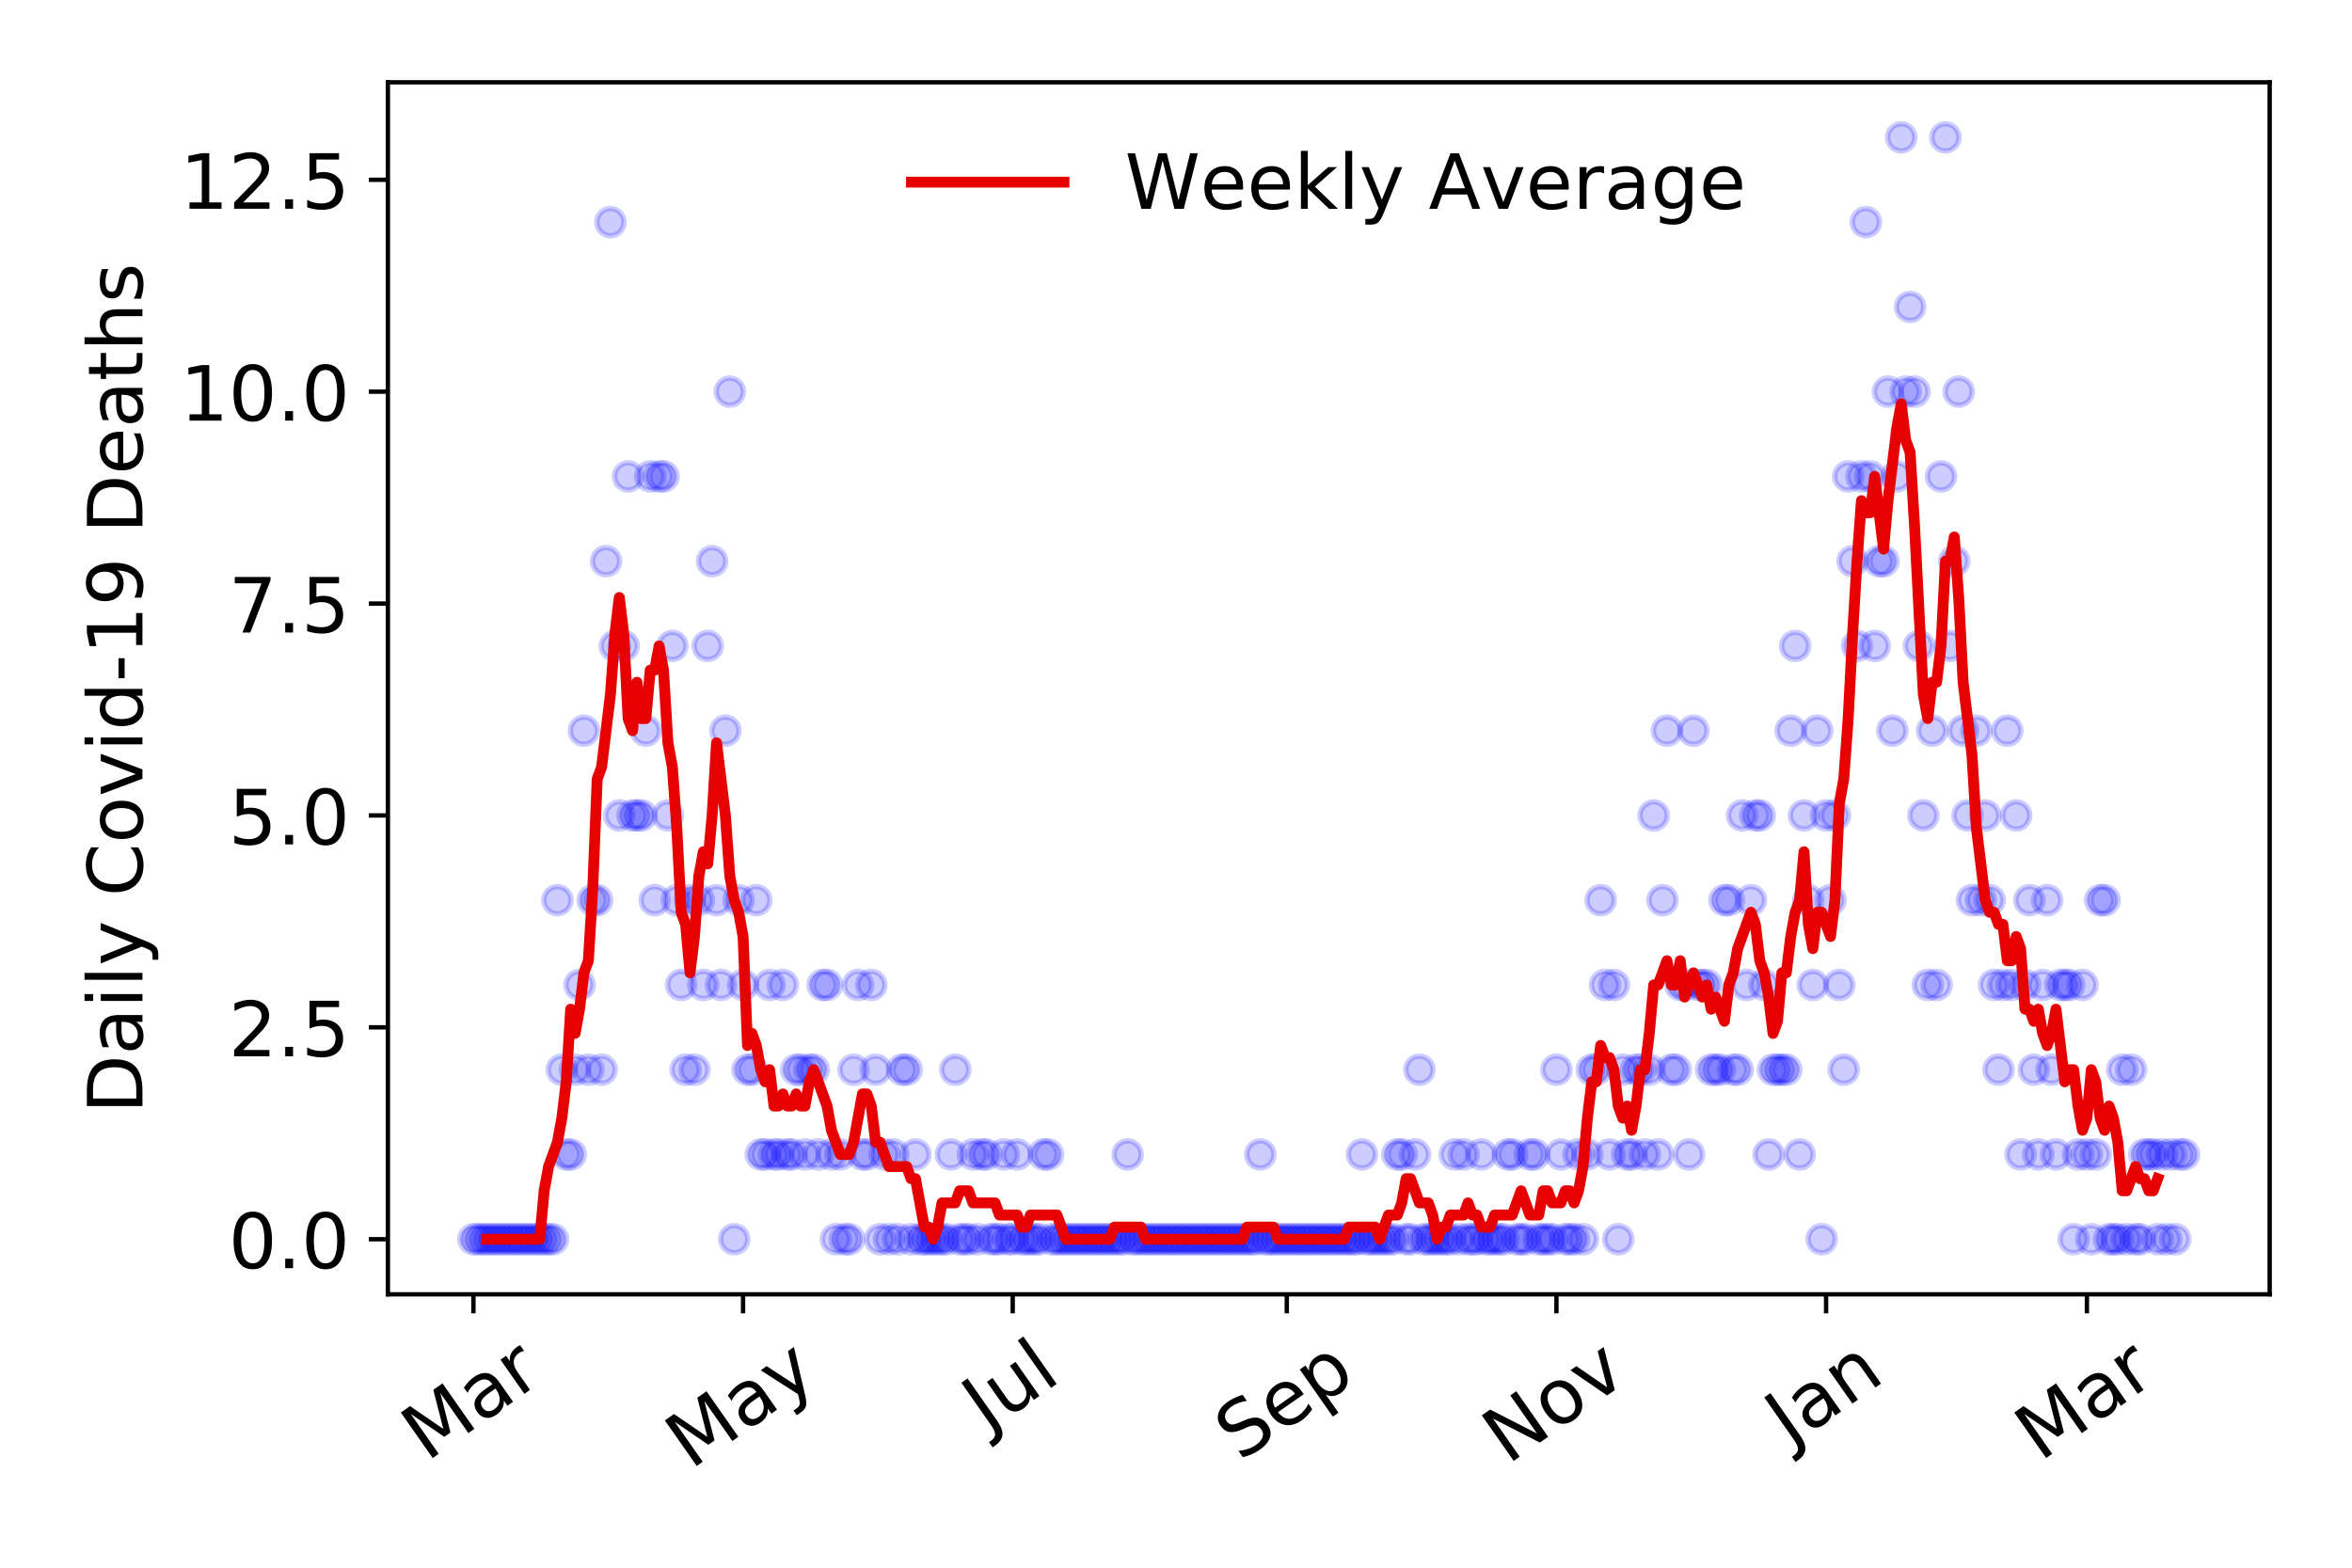 <?xml version="1.0" encoding="utf-8" standalone="no"?>
<!DOCTYPE svg PUBLIC "-//W3C//DTD SVG 1.1//EN"
  "http://www.w3.org/Graphics/SVG/1.1/DTD/svg11.dtd">
<!-- Created with matplotlib (https://matplotlib.org/) -->
<svg height="288pt" version="1.1" viewBox="0 0 432 288" width="432pt" xmlns="http://www.w3.org/2000/svg" xmlns:xlink="http://www.w3.org/1999/xlink">
 <defs>
  <style type="text/css">
*{stroke-linecap:butt;stroke-linejoin:round;}
  </style>
 </defs>
 <g id="figure_1">
  <g id="patch_1">
   <path d="M 0 288 
L 432 288 
L 432 0 
L 0 0 
z
" style="fill:#ffffff;"/>
  </g>
  <g id="axes_1">
   <g id="patch_2">
    <path d="M 71.245 237.778 
L 416.88 237.778 
L 416.88 15.12 
L 71.245 15.12 
z
" style="fill:#ffffff;"/>
   </g>
   <g id="matplotlib.axis_1">
    <g id="xtick_1">
     <g id="line2d_1">
      <defs>
       <path d="M 0 0 
L 0 3.5 
" id="mb306059a67" style="stroke:#000000;stroke-width:0.8;"/>
      </defs>
      <g>
       <use style="stroke:#000000;stroke-width:0.8;" x="86.956" xlink:href="#mb306059a67" y="237.778"/>
      </g>
     </g>
     <g id="text_1">
      <!-- Mar -->
      <defs>
       <path d="M 9.812 72.906 
L 24.516 72.906 
L 43.109 23.297 
L 61.812 72.906 
L 76.516 72.906 
L 76.516 0 
L 66.891 0 
L 66.891 64.016 
L 48.094 14.016 
L 38.188 14.016 
L 19.391 64.016 
L 19.391 0 
L 9.812 0 
z
" id="DejaVuSans-77"/>
       <path d="M 34.281 27.484 
Q 23.391 27.484 19.188 25 
Q 14.984 22.516 14.984 16.5 
Q 14.984 11.719 18.141 8.906 
Q 21.297 6.109 26.703 6.109 
Q 34.188 6.109 38.703 11.406 
Q 43.219 16.703 43.219 25.484 
L 43.219 27.484 
z
M 52.203 31.203 
L 52.203 0 
L 43.219 0 
L 43.219 8.297 
Q 40.141 3.328 35.547 0.953 
Q 30.953 -1.422 24.312 -1.422 
Q 15.922 -1.422 10.953 3.297 
Q 6 8.016 6 15.922 
Q 6 25.141 12.172 29.828 
Q 18.359 34.516 30.609 34.516 
L 43.219 34.516 
L 43.219 35.406 
Q 43.219 41.609 39.141 45 
Q 35.062 48.391 27.688 48.391 
Q 23 48.391 18.547 47.266 
Q 14.109 46.141 10.016 43.891 
L 10.016 52.203 
Q 14.938 54.109 19.578 55.047 
Q 24.219 56 28.609 56 
Q 40.484 56 46.344 49.844 
Q 52.203 43.703 52.203 31.203 
z
" id="DejaVuSans-97"/>
       <path d="M 41.109 46.297 
Q 39.594 47.172 37.812 47.578 
Q 36.031 48 33.891 48 
Q 26.266 48 22.188 43.047 
Q 18.109 38.094 18.109 28.812 
L 18.109 0 
L 9.078 0 
L 9.078 54.688 
L 18.109 54.688 
L 18.109 46.188 
Q 20.953 51.172 25.484 53.578 
Q 30.031 56 36.531 56 
Q 37.453 56 38.578 55.875 
Q 39.703 55.766 41.062 55.516 
z
" id="DejaVuSans-114"/>
      </defs>
      <g transform="translate(78.353 268.643)rotate(-35)scale(0.14 -0.14)">
       <use xlink:href="#DejaVuSans-77"/>
       <use x="86.279" xlink:href="#DejaVuSans-97"/>
       <use x="147.559" xlink:href="#DejaVuSans-114"/>
      </g>
     </g>
    </g>
    <g id="xtick_2">
     <g id="line2d_2">
      <g>
       <use style="stroke:#000000;stroke-width:0.8;" x="136.483" xlink:href="#mb306059a67" y="237.778"/>
      </g>
     </g>
     <g id="text_2">
      <!-- May -->
      <defs>
       <path d="M 32.172 -5.078 
Q 28.375 -14.844 24.75 -17.812 
Q 21.141 -20.797 15.094 -20.797 
L 7.906 -20.797 
L 7.906 -13.281 
L 13.188 -13.281 
Q 16.891 -13.281 18.938 -11.516 
Q 21 -9.766 23.484 -3.219 
L 25.094 0.875 
L 2.984 54.688 
L 12.5 54.688 
L 29.594 11.922 
L 46.688 54.688 
L 56.203 54.688 
z
" id="DejaVuSans-121"/>
      </defs>
      <g transform="translate(126.844 270.094)rotate(-35)scale(0.14 -0.14)">
       <use xlink:href="#DejaVuSans-77"/>
       <use x="86.279" xlink:href="#DejaVuSans-97"/>
       <use x="147.559" xlink:href="#DejaVuSans-121"/>
      </g>
     </g>
    </g>
    <g id="xtick_3">
     <g id="line2d_3">
      <g>
       <use style="stroke:#000000;stroke-width:0.8;" x="186.01" xlink:href="#mb306059a67" y="237.778"/>
      </g>
     </g>
     <g id="text_3">
      <!-- Jul -->
      <defs>
       <path d="M 9.812 72.906 
L 19.672 72.906 
L 19.672 5.078 
Q 19.672 -8.109 14.672 -14.062 
Q 9.672 -20.016 -1.422 -20.016 
L -5.172 -20.016 
L -5.172 -11.719 
L -2.094 -11.719 
Q 4.438 -11.719 7.125 -8.047 
Q 9.812 -4.391 9.812 5.078 
z
" id="DejaVuSans-74"/>
       <path d="M 8.5 21.578 
L 8.5 54.688 
L 17.484 54.688 
L 17.484 21.922 
Q 17.484 14.156 20.5 10.266 
Q 23.531 6.391 29.594 6.391 
Q 36.859 6.391 41.078 11.031 
Q 45.312 15.672 45.312 23.688 
L 45.312 54.688 
L 54.297 54.688 
L 54.297 0 
L 45.312 0 
L 45.312 8.406 
Q 42.047 3.422 37.719 1 
Q 33.406 -1.422 27.688 -1.422 
Q 18.266 -1.422 13.375 4.438 
Q 8.5 10.297 8.5 21.578 
z
M 31.109 56 
z
" id="DejaVuSans-117"/>
       <path d="M 9.422 75.984 
L 18.406 75.984 
L 18.406 0 
L 9.422 0 
z
" id="DejaVuSans-108"/>
      </defs>
      <g transform="translate(181.307 263.181)rotate(-35)scale(0.14 -0.14)">
       <use xlink:href="#DejaVuSans-74"/>
       <use x="29.492" xlink:href="#DejaVuSans-117"/>
       <use x="92.871" xlink:href="#DejaVuSans-108"/>
      </g>
     </g>
    </g>
    <g id="xtick_4">
     <g id="line2d_4">
      <g>
       <use style="stroke:#000000;stroke-width:0.8;" x="236.349" xlink:href="#mb306059a67" y="237.778"/>
      </g>
     </g>
     <g id="text_4">
      <!-- Sep -->
      <defs>
       <path d="M 53.516 70.516 
L 53.516 60.891 
Q 47.906 63.578 42.922 64.891 
Q 37.938 66.219 33.297 66.219 
Q 25.25 66.219 20.875 63.094 
Q 16.5 59.969 16.5 54.203 
Q 16.5 49.359 19.406 46.891 
Q 22.312 44.438 30.422 42.922 
L 36.375 41.703 
Q 47.406 39.594 52.656 34.297 
Q 57.906 29 57.906 20.125 
Q 57.906 9.516 50.797 4.047 
Q 43.703 -1.422 29.984 -1.422 
Q 24.812 -1.422 18.969 -0.25 
Q 13.141 0.922 6.891 3.219 
L 6.891 13.375 
Q 12.891 10.016 18.656 8.297 
Q 24.422 6.594 29.984 6.594 
Q 38.422 6.594 43.016 9.906 
Q 47.609 13.234 47.609 19.391 
Q 47.609 24.75 44.312 27.781 
Q 41.016 30.812 33.5 32.328 
L 27.484 33.5 
Q 16.453 35.688 11.516 40.375 
Q 6.594 45.062 6.594 53.422 
Q 6.594 63.094 13.406 68.656 
Q 20.219 74.219 32.172 74.219 
Q 37.312 74.219 42.625 73.281 
Q 47.953 72.359 53.516 70.516 
z
" id="DejaVuSans-83"/>
       <path d="M 56.203 29.594 
L 56.203 25.203 
L 14.891 25.203 
Q 15.484 15.922 20.484 11.062 
Q 25.484 6.203 34.422 6.203 
Q 39.594 6.203 44.453 7.469 
Q 49.312 8.734 54.109 11.281 
L 54.109 2.781 
Q 49.266 0.734 44.188 -0.344 
Q 39.109 -1.422 33.891 -1.422 
Q 20.797 -1.422 13.156 6.188 
Q 5.516 13.812 5.516 26.812 
Q 5.516 40.234 12.766 48.109 
Q 20.016 56 32.328 56 
Q 43.359 56 49.781 48.891 
Q 56.203 41.797 56.203 29.594 
z
M 47.219 32.234 
Q 47.125 39.594 43.094 43.984 
Q 39.062 48.391 32.422 48.391 
Q 24.906 48.391 20.391 44.141 
Q 15.875 39.891 15.188 32.172 
z
" id="DejaVuSans-101"/>
       <path d="M 18.109 8.203 
L 18.109 -20.797 
L 9.078 -20.797 
L 9.078 54.688 
L 18.109 54.688 
L 18.109 46.391 
Q 20.953 51.266 25.266 53.625 
Q 29.594 56 35.594 56 
Q 45.562 56 51.781 48.094 
Q 58.016 40.188 58.016 27.297 
Q 58.016 14.406 51.781 6.484 
Q 45.562 -1.422 35.594 -1.422 
Q 29.594 -1.422 25.266 0.953 
Q 20.953 3.328 18.109 8.203 
z
M 48.688 27.297 
Q 48.688 37.203 44.609 42.844 
Q 40.531 48.484 33.406 48.484 
Q 26.266 48.484 22.188 42.844 
Q 18.109 37.203 18.109 27.297 
Q 18.109 17.391 22.188 11.75 
Q 26.266 6.109 33.406 6.109 
Q 40.531 6.109 44.609 11.75 
Q 48.688 17.391 48.688 27.297 
z
" id="DejaVuSans-112"/>
      </defs>
      <g transform="translate(227.756 268.629)rotate(-35)scale(0.14 -0.14)">
       <use xlink:href="#DejaVuSans-83"/>
       <use x="63.477" xlink:href="#DejaVuSans-101"/>
       <use x="125" xlink:href="#DejaVuSans-112"/>
      </g>
     </g>
    </g>
    <g id="xtick_5">
     <g id="line2d_5">
      <g>
       <use style="stroke:#000000;stroke-width:0.8;" x="285.876" xlink:href="#mb306059a67" y="237.778"/>
      </g>
     </g>
     <g id="text_5">
      <!-- Nov -->
      <defs>
       <path d="M 9.812 72.906 
L 23.094 72.906 
L 55.422 11.922 
L 55.422 72.906 
L 64.984 72.906 
L 64.984 0 
L 51.703 0 
L 19.391 60.984 
L 19.391 0 
L 9.812 0 
z
" id="DejaVuSans-78"/>
       <path d="M 30.609 48.391 
Q 23.391 48.391 19.188 42.75 
Q 14.984 37.109 14.984 27.297 
Q 14.984 17.484 19.156 11.844 
Q 23.344 6.203 30.609 6.203 
Q 37.797 6.203 41.984 11.859 
Q 46.188 17.531 46.188 27.297 
Q 46.188 37.016 41.984 42.703 
Q 37.797 48.391 30.609 48.391 
z
M 30.609 56 
Q 42.328 56 49.016 48.375 
Q 55.719 40.766 55.719 27.297 
Q 55.719 13.875 49.016 6.219 
Q 42.328 -1.422 30.609 -1.422 
Q 18.844 -1.422 12.172 6.219 
Q 5.516 13.875 5.516 27.297 
Q 5.516 40.766 12.172 48.375 
Q 18.844 56 30.609 56 
z
" id="DejaVuSans-111"/>
       <path d="M 2.984 54.688 
L 12.5 54.688 
L 29.594 8.797 
L 46.688 54.688 
L 56.203 54.688 
L 35.688 0 
L 23.484 0 
z
" id="DejaVuSans-118"/>
      </defs>
      <g transform="translate(276.9 269.166)rotate(-35)scale(0.14 -0.14)">
       <use xlink:href="#DejaVuSans-78"/>
       <use x="74.805" xlink:href="#DejaVuSans-111"/>
       <use x="135.986" xlink:href="#DejaVuSans-118"/>
      </g>
     </g>
    </g>
    <g id="xtick_6">
     <g id="line2d_6">
      <g>
       <use style="stroke:#000000;stroke-width:0.8;" x="335.404" xlink:href="#mb306059a67" y="237.778"/>
      </g>
     </g>
     <g id="text_6">
      <!-- Jan -->
      <defs>
       <path d="M 54.891 33.016 
L 54.891 0 
L 45.906 0 
L 45.906 32.719 
Q 45.906 40.484 42.875 44.328 
Q 39.844 48.188 33.797 48.188 
Q 26.516 48.188 22.312 43.547 
Q 18.109 38.922 18.109 30.906 
L 18.109 0 
L 9.078 0 
L 9.078 54.688 
L 18.109 54.688 
L 18.109 46.188 
Q 21.344 51.125 25.703 53.562 
Q 30.078 56 35.797 56 
Q 45.219 56 50.047 50.172 
Q 54.891 44.344 54.891 33.016 
z
" id="DejaVuSans-110"/>
      </defs>
      <g transform="translate(328.78 265.871)rotate(-35)scale(0.14 -0.14)">
       <use xlink:href="#DejaVuSans-74"/>
       <use x="29.492" xlink:href="#DejaVuSans-97"/>
       <use x="90.771" xlink:href="#DejaVuSans-110"/>
      </g>
     </g>
    </g>
    <g id="xtick_7">
     <g id="line2d_7">
      <g>
       <use style="stroke:#000000;stroke-width:0.8;" x="383.307" xlink:href="#mb306059a67" y="237.778"/>
      </g>
     </g>
     <g id="text_7">
      <!-- Mar -->
      <g transform="translate(374.704 268.643)rotate(-35)scale(0.14 -0.14)">
       <use xlink:href="#DejaVuSans-77"/>
       <use x="86.279" xlink:href="#DejaVuSans-97"/>
       <use x="147.559" xlink:href="#DejaVuSans-114"/>
      </g>
     </g>
    </g>
   </g>
   <g id="matplotlib.axis_2">
    <g id="ytick_1">
     <g id="line2d_8">
      <defs>
       <path d="M 0 0 
L -3.5 0 
" id="m318e681115" style="stroke:#000000;stroke-width:0.8;"/>
      </defs>
      <g>
       <use style="stroke:#000000;stroke-width:0.8;" x="71.245" xlink:href="#m318e681115" y="227.657"/>
      </g>
     </g>
     <g id="text_8">
      <!-- 0.0 -->
      <defs>
       <path d="M 31.781 66.406 
Q 24.172 66.406 20.328 58.906 
Q 16.5 51.422 16.5 36.375 
Q 16.5 21.391 20.328 13.891 
Q 24.172 6.391 31.781 6.391 
Q 39.453 6.391 43.281 13.891 
Q 47.125 21.391 47.125 36.375 
Q 47.125 51.422 43.281 58.906 
Q 39.453 66.406 31.781 66.406 
z
M 31.781 74.219 
Q 44.047 74.219 50.516 64.516 
Q 56.984 54.828 56.984 36.375 
Q 56.984 17.969 50.516 8.266 
Q 44.047 -1.422 31.781 -1.422 
Q 19.531 -1.422 13.062 8.266 
Q 6.594 17.969 6.594 36.375 
Q 6.594 54.828 13.062 64.516 
Q 19.531 74.219 31.781 74.219 
z
" id="DejaVuSans-48"/>
       <path d="M 10.688 12.406 
L 21 12.406 
L 21 0 
L 10.688 0 
z
" id="DejaVuSans-46"/>
      </defs>
      <g transform="translate(41.981 232.976)scale(0.14 -0.14)">
       <use xlink:href="#DejaVuSans-48"/>
       <use x="63.623" xlink:href="#DejaVuSans-46"/>
       <use x="95.41" xlink:href="#DejaVuSans-48"/>
      </g>
     </g>
    </g>
    <g id="ytick_2">
     <g id="line2d_9">
      <g>
       <use style="stroke:#000000;stroke-width:0.8;" x="71.245" xlink:href="#m318e681115" y="188.731"/>
      </g>
     </g>
     <g id="text_9">
      <!-- 2.5 -->
      <defs>
       <path d="M 19.188 8.297 
L 53.609 8.297 
L 53.609 0 
L 7.328 0 
L 7.328 8.297 
Q 12.938 14.109 22.625 23.891 
Q 32.328 33.688 34.812 36.531 
Q 39.547 41.844 41.422 45.531 
Q 43.312 49.219 43.312 52.781 
Q 43.312 58.594 39.234 62.25 
Q 35.156 65.922 28.609 65.922 
Q 23.969 65.922 18.812 64.312 
Q 13.672 62.703 7.812 59.422 
L 7.812 69.391 
Q 13.766 71.781 18.938 73 
Q 24.125 74.219 28.422 74.219 
Q 39.75 74.219 46.484 68.547 
Q 53.219 62.891 53.219 53.422 
Q 53.219 48.922 51.531 44.891 
Q 49.859 40.875 45.406 35.406 
Q 44.188 33.984 37.641 27.219 
Q 31.109 20.453 19.188 8.297 
z
" id="DejaVuSans-50"/>
       <path d="M 10.797 72.906 
L 49.516 72.906 
L 49.516 64.594 
L 19.828 64.594 
L 19.828 46.734 
Q 21.969 47.469 24.109 47.828 
Q 26.266 48.188 28.422 48.188 
Q 40.625 48.188 47.75 41.5 
Q 54.891 34.812 54.891 23.391 
Q 54.891 11.625 47.562 5.094 
Q 40.234 -1.422 26.906 -1.422 
Q 22.312 -1.422 17.547 -0.641 
Q 12.797 0.141 7.719 1.703 
L 7.719 11.625 
Q 12.109 9.234 16.797 8.062 
Q 21.484 6.891 26.703 6.891 
Q 35.156 6.891 40.078 11.328 
Q 45.016 15.766 45.016 23.391 
Q 45.016 31 40.078 35.438 
Q 35.156 39.891 26.703 39.891 
Q 22.75 39.891 18.812 39.016 
Q 14.891 38.141 10.797 36.281 
z
" id="DejaVuSans-53"/>
      </defs>
      <g transform="translate(41.981 194.05)scale(0.14 -0.14)">
       <use xlink:href="#DejaVuSans-50"/>
       <use x="63.623" xlink:href="#DejaVuSans-46"/>
       <use x="95.41" xlink:href="#DejaVuSans-53"/>
      </g>
     </g>
    </g>
    <g id="ytick_3">
     <g id="line2d_10">
      <g>
       <use style="stroke:#000000;stroke-width:0.8;" x="71.245" xlink:href="#m318e681115" y="149.805"/>
      </g>
     </g>
     <g id="text_10">
      <!-- 5.0 -->
      <g transform="translate(41.981 155.124)scale(0.14 -0.14)">
       <use xlink:href="#DejaVuSans-53"/>
       <use x="63.623" xlink:href="#DejaVuSans-46"/>
       <use x="95.41" xlink:href="#DejaVuSans-48"/>
      </g>
     </g>
    </g>
    <g id="ytick_4">
     <g id="line2d_11">
      <g>
       <use style="stroke:#000000;stroke-width:0.8;" x="71.245" xlink:href="#m318e681115" y="110.879"/>
      </g>
     </g>
     <g id="text_11">
      <!-- 7.5 -->
      <defs>
       <path d="M 8.203 72.906 
L 55.078 72.906 
L 55.078 68.703 
L 28.609 0 
L 18.312 0 
L 43.219 64.594 
L 8.203 64.594 
z
" id="DejaVuSans-55"/>
      </defs>
      <g transform="translate(41.981 116.197)scale(0.14 -0.14)">
       <use xlink:href="#DejaVuSans-55"/>
       <use x="63.623" xlink:href="#DejaVuSans-46"/>
       <use x="95.41" xlink:href="#DejaVuSans-53"/>
      </g>
     </g>
    </g>
    <g id="ytick_5">
     <g id="line2d_12">
      <g>
       <use style="stroke:#000000;stroke-width:0.8;" x="71.245" xlink:href="#m318e681115" y="71.952"/>
      </g>
     </g>
     <g id="text_12">
      <!-- 10.0 -->
      <defs>
       <path d="M 12.406 8.297 
L 28.516 8.297 
L 28.516 63.922 
L 10.984 60.406 
L 10.984 69.391 
L 28.422 72.906 
L 38.281 72.906 
L 38.281 8.297 
L 54.391 8.297 
L 54.391 0 
L 12.406 0 
z
" id="DejaVuSans-49"/>
      </defs>
      <g transform="translate(33.073 77.271)scale(0.14 -0.14)">
       <use xlink:href="#DejaVuSans-49"/>
       <use x="63.623" xlink:href="#DejaVuSans-48"/>
       <use x="127.246" xlink:href="#DejaVuSans-46"/>
       <use x="159.033" xlink:href="#DejaVuSans-48"/>
      </g>
     </g>
    </g>
    <g id="ytick_6">
     <g id="line2d_13">
      <g>
       <use style="stroke:#000000;stroke-width:0.8;" x="71.245" xlink:href="#m318e681115" y="33.026"/>
      </g>
     </g>
     <g id="text_13">
      <!-- 12.5 -->
      <g transform="translate(33.073 38.345)scale(0.14 -0.14)">
       <use xlink:href="#DejaVuSans-49"/>
       <use x="63.623" xlink:href="#DejaVuSans-50"/>
       <use x="127.246" xlink:href="#DejaVuSans-46"/>
       <use x="159.033" xlink:href="#DejaVuSans-53"/>
      </g>
     </g>
    </g>
    <g id="text_14">
     <!-- Daily Covid-19 Deaths -->
     <defs>
      <path d="M 19.672 64.797 
L 19.672 8.109 
L 31.594 8.109 
Q 46.688 8.109 53.688 14.938 
Q 60.688 21.781 60.688 36.531 
Q 60.688 51.172 53.688 57.984 
Q 46.688 64.797 31.594 64.797 
z
M 9.812 72.906 
L 30.078 72.906 
Q 51.266 72.906 61.172 64.094 
Q 71.094 55.281 71.094 36.531 
Q 71.094 17.672 61.125 8.828 
Q 51.172 0 30.078 0 
L 9.812 0 
z
" id="DejaVuSans-68"/>
      <path d="M 9.422 54.688 
L 18.406 54.688 
L 18.406 0 
L 9.422 0 
z
M 9.422 75.984 
L 18.406 75.984 
L 18.406 64.594 
L 9.422 64.594 
z
" id="DejaVuSans-105"/>
      <path id="DejaVuSans-32"/>
      <path d="M 64.406 67.281 
L 64.406 56.891 
Q 59.422 61.531 53.781 63.812 
Q 48.141 66.109 41.797 66.109 
Q 29.297 66.109 22.656 58.469 
Q 16.016 50.828 16.016 36.375 
Q 16.016 21.969 22.656 14.328 
Q 29.297 6.688 41.797 6.688 
Q 48.141 6.688 53.781 8.984 
Q 59.422 11.281 64.406 15.922 
L 64.406 5.609 
Q 59.234 2.094 53.438 0.328 
Q 47.656 -1.422 41.219 -1.422 
Q 24.656 -1.422 15.125 8.703 
Q 5.609 18.844 5.609 36.375 
Q 5.609 53.953 15.125 64.078 
Q 24.656 74.219 41.219 74.219 
Q 47.75 74.219 53.531 72.484 
Q 59.328 70.75 64.406 67.281 
z
" id="DejaVuSans-67"/>
      <path d="M 45.406 46.391 
L 45.406 75.984 
L 54.391 75.984 
L 54.391 0 
L 45.406 0 
L 45.406 8.203 
Q 42.578 3.328 38.25 0.953 
Q 33.938 -1.422 27.875 -1.422 
Q 17.969 -1.422 11.734 6.484 
Q 5.516 14.406 5.516 27.297 
Q 5.516 40.188 11.734 48.094 
Q 17.969 56 27.875 56 
Q 33.938 56 38.25 53.625 
Q 42.578 51.266 45.406 46.391 
z
M 14.797 27.297 
Q 14.797 17.391 18.875 11.75 
Q 22.953 6.109 30.078 6.109 
Q 37.203 6.109 41.297 11.75 
Q 45.406 17.391 45.406 27.297 
Q 45.406 37.203 41.297 42.844 
Q 37.203 48.484 30.078 48.484 
Q 22.953 48.484 18.875 42.844 
Q 14.797 37.203 14.797 27.297 
z
" id="DejaVuSans-100"/>
      <path d="M 4.891 31.391 
L 31.203 31.391 
L 31.203 23.391 
L 4.891 23.391 
z
" id="DejaVuSans-45"/>
      <path d="M 10.984 1.516 
L 10.984 10.5 
Q 14.703 8.734 18.5 7.812 
Q 22.312 6.891 25.984 6.891 
Q 35.75 6.891 40.891 13.453 
Q 46.047 20.016 46.781 33.406 
Q 43.953 29.203 39.594 26.953 
Q 35.25 24.703 29.984 24.703 
Q 19.047 24.703 12.672 31.312 
Q 6.297 37.938 6.297 49.422 
Q 6.297 60.641 12.938 67.422 
Q 19.578 74.219 30.609 74.219 
Q 43.266 74.219 49.922 64.516 
Q 56.594 54.828 56.594 36.375 
Q 56.594 19.141 48.406 8.859 
Q 40.234 -1.422 26.422 -1.422 
Q 22.703 -1.422 18.891 -0.688 
Q 15.094 0.047 10.984 1.516 
z
M 30.609 32.422 
Q 37.25 32.422 41.125 36.953 
Q 45.016 41.5 45.016 49.422 
Q 45.016 57.281 41.125 61.844 
Q 37.25 66.406 30.609 66.406 
Q 23.969 66.406 20.094 61.844 
Q 16.219 57.281 16.219 49.422 
Q 16.219 41.5 20.094 36.953 
Q 23.969 32.422 30.609 32.422 
z
" id="DejaVuSans-57"/>
      <path d="M 18.312 70.219 
L 18.312 54.688 
L 36.812 54.688 
L 36.812 47.703 
L 18.312 47.703 
L 18.312 18.016 
Q 18.312 11.328 20.141 9.422 
Q 21.969 7.516 27.594 7.516 
L 36.812 7.516 
L 36.812 0 
L 27.594 0 
Q 17.188 0 13.234 3.875 
Q 9.281 7.766 9.281 18.016 
L 9.281 47.703 
L 2.688 47.703 
L 2.688 54.688 
L 9.281 54.688 
L 9.281 70.219 
z
" id="DejaVuSans-116"/>
      <path d="M 54.891 33.016 
L 54.891 0 
L 45.906 0 
L 45.906 32.719 
Q 45.906 40.484 42.875 44.328 
Q 39.844 48.188 33.797 48.188 
Q 26.516 48.188 22.312 43.547 
Q 18.109 38.922 18.109 30.906 
L 18.109 0 
L 9.078 0 
L 9.078 75.984 
L 18.109 75.984 
L 18.109 46.188 
Q 21.344 51.125 25.703 53.562 
Q 30.078 56 35.797 56 
Q 45.219 56 50.047 50.172 
Q 54.891 44.344 54.891 33.016 
z
" id="DejaVuSans-104"/>
      <path d="M 44.281 53.078 
L 44.281 44.578 
Q 40.484 46.531 36.375 47.5 
Q 32.281 48.484 27.875 48.484 
Q 21.188 48.484 17.844 46.438 
Q 14.5 44.391 14.5 40.281 
Q 14.5 37.156 16.891 35.375 
Q 19.281 33.594 26.516 31.984 
L 29.594 31.297 
Q 39.156 29.25 43.188 25.516 
Q 47.219 21.781 47.219 15.094 
Q 47.219 7.469 41.188 3.016 
Q 35.156 -1.422 24.609 -1.422 
Q 20.219 -1.422 15.453 -0.562 
Q 10.688 0.297 5.422 2 
L 5.422 11.281 
Q 10.406 8.688 15.234 7.391 
Q 20.062 6.109 24.812 6.109 
Q 31.156 6.109 34.562 8.281 
Q 37.984 10.453 37.984 14.406 
Q 37.984 18.062 35.516 20.016 
Q 33.062 21.969 24.703 23.781 
L 21.578 24.516 
Q 13.234 26.266 9.516 29.906 
Q 5.812 33.547 5.812 39.891 
Q 5.812 47.609 11.281 51.797 
Q 16.75 56 26.812 56 
Q 31.781 56 36.172 55.266 
Q 40.578 54.547 44.281 53.078 
z
" id="DejaVuSans-115"/>
     </defs>
     <g transform="translate(26.162 204.56)rotate(-90)scale(0.14 -0.14)">
      <use xlink:href="#DejaVuSans-68"/>
      <use x="77.002" xlink:href="#DejaVuSans-97"/>
      <use x="138.281" xlink:href="#DejaVuSans-105"/>
      <use x="166.064" xlink:href="#DejaVuSans-108"/>
      <use x="193.848" xlink:href="#DejaVuSans-121"/>
      <use x="253.027" xlink:href="#DejaVuSans-32"/>
      <use x="284.814" xlink:href="#DejaVuSans-67"/>
      <use x="354.639" xlink:href="#DejaVuSans-111"/>
      <use x="415.82" xlink:href="#DejaVuSans-118"/>
      <use x="475" xlink:href="#DejaVuSans-105"/>
      <use x="502.783" xlink:href="#DejaVuSans-100"/>
      <use x="566.26" xlink:href="#DejaVuSans-45"/>
      <use x="602.344" xlink:href="#DejaVuSans-49"/>
      <use x="665.967" xlink:href="#DejaVuSans-57"/>
      <use x="729.59" xlink:href="#DejaVuSans-32"/>
      <use x="761.377" xlink:href="#DejaVuSans-68"/>
      <use x="838.379" xlink:href="#DejaVuSans-101"/>
      <use x="899.902" xlink:href="#DejaVuSans-97"/>
      <use x="961.182" xlink:href="#DejaVuSans-116"/>
      <use x="1000.391" xlink:href="#DejaVuSans-104"/>
      <use x="1063.77" xlink:href="#DejaVuSans-115"/>
     </g>
    </g>
   </g>
   <g id="line2d_14">
    <defs>
     <path d="M 0 2.5 
C 0.663 2.5 1.299 2.237 1.768 1.768 
C 2.237 1.299 2.5 0.663 2.5 0 
C 2.5 -0.663 2.237 -1.299 1.768 -1.768 
C 1.299 -2.237 0.663 -2.5 0 -2.5 
C -0.663 -2.5 -1.299 -2.237 -1.768 -1.768 
C -2.237 -1.299 -2.5 -0.663 -2.5 0 
C -2.5 0.663 -2.237 1.299 -1.768 1.768 
C -1.299 2.237 -0.663 2.5 0 2.5 
z
" id="m513f045f77" style="stroke:#0000ff;stroke-opacity:0.2;"/>
    </defs>
    <g clip-path="url(#p5fd6678a97)">
     <use style="fill:#0000ff;fill-opacity:0.2;stroke:#0000ff;stroke-opacity:0.2;" x="86.956" xlink:href="#m513f045f77" y="227.657"/>
     <use style="fill:#0000ff;fill-opacity:0.2;stroke:#0000ff;stroke-opacity:0.2;" x="87.768" xlink:href="#m513f045f77" y="227.657"/>
     <use style="fill:#0000ff;fill-opacity:0.2;stroke:#0000ff;stroke-opacity:0.2;" x="88.58" xlink:href="#m513f045f77" y="227.657"/>
     <use style="fill:#0000ff;fill-opacity:0.2;stroke:#0000ff;stroke-opacity:0.2;" x="89.391" xlink:href="#m513f045f77" y="227.657"/>
     <use style="fill:#0000ff;fill-opacity:0.2;stroke:#0000ff;stroke-opacity:0.2;" x="90.203" xlink:href="#m513f045f77" y="227.657"/>
     <use style="fill:#0000ff;fill-opacity:0.2;stroke:#0000ff;stroke-opacity:0.2;" x="91.015" xlink:href="#m513f045f77" y="227.657"/>
     <use style="fill:#0000ff;fill-opacity:0.2;stroke:#0000ff;stroke-opacity:0.2;" x="91.827" xlink:href="#m513f045f77" y="227.657"/>
     <use style="fill:#0000ff;fill-opacity:0.2;stroke:#0000ff;stroke-opacity:0.2;" x="92.639" xlink:href="#m513f045f77" y="227.657"/>
     <use style="fill:#0000ff;fill-opacity:0.2;stroke:#0000ff;stroke-opacity:0.2;" x="93.451" xlink:href="#m513f045f77" y="227.657"/>
     <use style="fill:#0000ff;fill-opacity:0.2;stroke:#0000ff;stroke-opacity:0.2;" x="94.263" xlink:href="#m513f045f77" y="227.657"/>
     <use style="fill:#0000ff;fill-opacity:0.2;stroke:#0000ff;stroke-opacity:0.2;" x="95.075" xlink:href="#m513f045f77" y="227.657"/>
     <use style="fill:#0000ff;fill-opacity:0.2;stroke:#0000ff;stroke-opacity:0.2;" x="95.887" xlink:href="#m513f045f77" y="227.657"/>
     <use style="fill:#0000ff;fill-opacity:0.2;stroke:#0000ff;stroke-opacity:0.2;" x="96.699" xlink:href="#m513f045f77" y="227.657"/>
     <use style="fill:#0000ff;fill-opacity:0.2;stroke:#0000ff;stroke-opacity:0.2;" x="97.511" xlink:href="#m513f045f77" y="227.657"/>
     <use style="fill:#0000ff;fill-opacity:0.2;stroke:#0000ff;stroke-opacity:0.2;" x="98.323" xlink:href="#m513f045f77" y="227.657"/>
     <use style="fill:#0000ff;fill-opacity:0.2;stroke:#0000ff;stroke-opacity:0.2;" x="99.135" xlink:href="#m513f045f77" y="227.657"/>
     <use style="fill:#0000ff;fill-opacity:0.2;stroke:#0000ff;stroke-opacity:0.2;" x="99.946" xlink:href="#m513f045f77" y="227.657"/>
     <use style="fill:#0000ff;fill-opacity:0.2;stroke:#0000ff;stroke-opacity:0.2;" x="100.758" xlink:href="#m513f045f77" y="227.657"/>
     <use style="fill:#0000ff;fill-opacity:0.2;stroke:#0000ff;stroke-opacity:0.2;" x="101.57" xlink:href="#m513f045f77" y="227.657"/>
     <use style="fill:#0000ff;fill-opacity:0.2;stroke:#0000ff;stroke-opacity:0.2;" x="102.382" xlink:href="#m513f045f77" y="165.375"/>
     <use style="fill:#0000ff;fill-opacity:0.2;stroke:#0000ff;stroke-opacity:0.2;" x="103.194" xlink:href="#m513f045f77" y="196.516"/>
     <use style="fill:#0000ff;fill-opacity:0.2;stroke:#0000ff;stroke-opacity:0.2;" x="104.006" xlink:href="#m513f045f77" y="212.087"/>
     <use style="fill:#0000ff;fill-opacity:0.2;stroke:#0000ff;stroke-opacity:0.2;" x="104.818" xlink:href="#m513f045f77" y="212.087"/>
     <use style="fill:#0000ff;fill-opacity:0.2;stroke:#0000ff;stroke-opacity:0.2;" x="105.63" xlink:href="#m513f045f77" y="196.516"/>
     <use style="fill:#0000ff;fill-opacity:0.2;stroke:#0000ff;stroke-opacity:0.2;" x="106.442" xlink:href="#m513f045f77" y="180.946"/>
     <use style="fill:#0000ff;fill-opacity:0.2;stroke:#0000ff;stroke-opacity:0.2;" x="107.254" xlink:href="#m513f045f77" y="134.234"/>
     <use style="fill:#0000ff;fill-opacity:0.2;stroke:#0000ff;stroke-opacity:0.2;" x="108.066" xlink:href="#m513f045f77" y="196.516"/>
     <use style="fill:#0000ff;fill-opacity:0.2;stroke:#0000ff;stroke-opacity:0.2;" x="108.878" xlink:href="#m513f045f77" y="165.375"/>
     <use style="fill:#0000ff;fill-opacity:0.2;stroke:#0000ff;stroke-opacity:0.2;" x="109.689" xlink:href="#m513f045f77" y="165.375"/>
     <use style="fill:#0000ff;fill-opacity:0.2;stroke:#0000ff;stroke-opacity:0.2;" x="110.501" xlink:href="#m513f045f77" y="196.516"/>
     <use style="fill:#0000ff;fill-opacity:0.2;stroke:#0000ff;stroke-opacity:0.2;" x="111.313" xlink:href="#m513f045f77" y="103.093"/>
     <use style="fill:#0000ff;fill-opacity:0.2;stroke:#0000ff;stroke-opacity:0.2;" x="112.125" xlink:href="#m513f045f77" y="40.811"/>
     <use style="fill:#0000ff;fill-opacity:0.2;stroke:#0000ff;stroke-opacity:0.2;" x="112.937" xlink:href="#m513f045f77" y="118.664"/>
     <use style="fill:#0000ff;fill-opacity:0.2;stroke:#0000ff;stroke-opacity:0.2;" x="113.749" xlink:href="#m513f045f77" y="149.805"/>
     <use style="fill:#0000ff;fill-opacity:0.2;stroke:#0000ff;stroke-opacity:0.2;" x="114.561" xlink:href="#m513f045f77" y="118.664"/>
     <use style="fill:#0000ff;fill-opacity:0.2;stroke:#0000ff;stroke-opacity:0.2;" x="115.373" xlink:href="#m513f045f77" y="87.523"/>
     <use style="fill:#0000ff;fill-opacity:0.2;stroke:#0000ff;stroke-opacity:0.2;" x="116.185" xlink:href="#m513f045f77" y="149.805"/>
     <use style="fill:#0000ff;fill-opacity:0.2;stroke:#0000ff;stroke-opacity:0.2;" x="116.997" xlink:href="#m513f045f77" y="149.805"/>
     <use style="fill:#0000ff;fill-opacity:0.2;stroke:#0000ff;stroke-opacity:0.2;" x="117.809" xlink:href="#m513f045f77" y="149.805"/>
     <use style="fill:#0000ff;fill-opacity:0.2;stroke:#0000ff;stroke-opacity:0.2;" x="118.621" xlink:href="#m513f045f77" y="134.234"/>
     <use style="fill:#0000ff;fill-opacity:0.2;stroke:#0000ff;stroke-opacity:0.2;" x="119.433" xlink:href="#m513f045f77" y="87.523"/>
     <use style="fill:#0000ff;fill-opacity:0.2;stroke:#0000ff;stroke-opacity:0.2;" x="120.244" xlink:href="#m513f045f77" y="165.375"/>
     <use style="fill:#0000ff;fill-opacity:0.2;stroke:#0000ff;stroke-opacity:0.2;" x="121.056" xlink:href="#m513f045f77" y="87.523"/>
     <use style="fill:#0000ff;fill-opacity:0.2;stroke:#0000ff;stroke-opacity:0.2;" x="121.868" xlink:href="#m513f045f77" y="87.523"/>
     <use style="fill:#0000ff;fill-opacity:0.2;stroke:#0000ff;stroke-opacity:0.2;" x="122.68" xlink:href="#m513f045f77" y="149.805"/>
     <use style="fill:#0000ff;fill-opacity:0.2;stroke:#0000ff;stroke-opacity:0.2;" x="123.492" xlink:href="#m513f045f77" y="118.664"/>
     <use style="fill:#0000ff;fill-opacity:0.2;stroke:#0000ff;stroke-opacity:0.2;" x="124.304" xlink:href="#m513f045f77" y="165.375"/>
     <use style="fill:#0000ff;fill-opacity:0.2;stroke:#0000ff;stroke-opacity:0.2;" x="125.116" xlink:href="#m513f045f77" y="180.946"/>
     <use style="fill:#0000ff;fill-opacity:0.2;stroke:#0000ff;stroke-opacity:0.2;" x="125.928" xlink:href="#m513f045f77" y="196.516"/>
     <use style="fill:#0000ff;fill-opacity:0.2;stroke:#0000ff;stroke-opacity:0.2;" x="126.74" xlink:href="#m513f045f77" y="165.375"/>
     <use style="fill:#0000ff;fill-opacity:0.2;stroke:#0000ff;stroke-opacity:0.2;" x="127.552" xlink:href="#m513f045f77" y="196.516"/>
     <use style="fill:#0000ff;fill-opacity:0.2;stroke:#0000ff;stroke-opacity:0.2;" x="128.364" xlink:href="#m513f045f77" y="165.375"/>
     <use style="fill:#0000ff;fill-opacity:0.2;stroke:#0000ff;stroke-opacity:0.2;" x="129.176" xlink:href="#m513f045f77" y="180.946"/>
     <use style="fill:#0000ff;fill-opacity:0.2;stroke:#0000ff;stroke-opacity:0.2;" x="129.988" xlink:href="#m513f045f77" y="118.664"/>
     <use style="fill:#0000ff;fill-opacity:0.2;stroke:#0000ff;stroke-opacity:0.2;" x="130.799" xlink:href="#m513f045f77" y="103.093"/>
     <use style="fill:#0000ff;fill-opacity:0.2;stroke:#0000ff;stroke-opacity:0.2;" x="131.611" xlink:href="#m513f045f77" y="165.375"/>
     <use style="fill:#0000ff;fill-opacity:0.2;stroke:#0000ff;stroke-opacity:0.2;" x="132.423" xlink:href="#m513f045f77" y="180.946"/>
     <use style="fill:#0000ff;fill-opacity:0.2;stroke:#0000ff;stroke-opacity:0.2;" x="133.235" xlink:href="#m513f045f77" y="134.234"/>
     <use style="fill:#0000ff;fill-opacity:0.2;stroke:#0000ff;stroke-opacity:0.2;" x="134.047" xlink:href="#m513f045f77" y="71.952"/>
     <use style="fill:#0000ff;fill-opacity:0.2;stroke:#0000ff;stroke-opacity:0.2;" x="134.859" xlink:href="#m513f045f77" y="227.657"/>
     <use style="fill:#0000ff;fill-opacity:0.2;stroke:#0000ff;stroke-opacity:0.2;" x="135.671" xlink:href="#m513f045f77" y="165.375"/>
     <use style="fill:#0000ff;fill-opacity:0.2;stroke:#0000ff;stroke-opacity:0.2;" x="136.483" xlink:href="#m513f045f77" y="180.946"/>
     <use style="fill:#0000ff;fill-opacity:0.2;stroke:#0000ff;stroke-opacity:0.2;" x="137.295" xlink:href="#m513f045f77" y="196.516"/>
     <use style="fill:#0000ff;fill-opacity:0.2;stroke:#0000ff;stroke-opacity:0.2;" x="138.107" xlink:href="#m513f045f77" y="196.516"/>
     <use style="fill:#0000ff;fill-opacity:0.2;stroke:#0000ff;stroke-opacity:0.2;" x="138.919" xlink:href="#m513f045f77" y="165.375"/>
     <use style="fill:#0000ff;fill-opacity:0.2;stroke:#0000ff;stroke-opacity:0.2;" x="139.731" xlink:href="#m513f045f77" y="212.087"/>
     <use style="fill:#0000ff;fill-opacity:0.2;stroke:#0000ff;stroke-opacity:0.2;" x="140.543" xlink:href="#m513f045f77" y="212.087"/>
     <use style="fill:#0000ff;fill-opacity:0.2;stroke:#0000ff;stroke-opacity:0.2;" x="141.354" xlink:href="#m513f045f77" y="180.946"/>
     <use style="fill:#0000ff;fill-opacity:0.2;stroke:#0000ff;stroke-opacity:0.2;" x="142.166" xlink:href="#m513f045f77" y="212.087"/>
     <use style="fill:#0000ff;fill-opacity:0.2;stroke:#0000ff;stroke-opacity:0.2;" x="142.978" xlink:href="#m513f045f77" y="212.087"/>
     <use style="fill:#0000ff;fill-opacity:0.2;stroke:#0000ff;stroke-opacity:0.2;" x="143.79" xlink:href="#m513f045f77" y="180.946"/>
     <use style="fill:#0000ff;fill-opacity:0.2;stroke:#0000ff;stroke-opacity:0.2;" x="144.602" xlink:href="#m513f045f77" y="212.087"/>
     <use style="fill:#0000ff;fill-opacity:0.2;stroke:#0000ff;stroke-opacity:0.2;" x="145.414" xlink:href="#m513f045f77" y="212.087"/>
     <use style="fill:#0000ff;fill-opacity:0.2;stroke:#0000ff;stroke-opacity:0.2;" x="146.226" xlink:href="#m513f045f77" y="196.516"/>
     <use style="fill:#0000ff;fill-opacity:0.2;stroke:#0000ff;stroke-opacity:0.2;" x="147.038" xlink:href="#m513f045f77" y="196.516"/>
     <use style="fill:#0000ff;fill-opacity:0.2;stroke:#0000ff;stroke-opacity:0.2;" x="147.85" xlink:href="#m513f045f77" y="212.087"/>
     <use style="fill:#0000ff;fill-opacity:0.2;stroke:#0000ff;stroke-opacity:0.2;" x="148.662" xlink:href="#m513f045f77" y="196.516"/>
     <use style="fill:#0000ff;fill-opacity:0.2;stroke:#0000ff;stroke-opacity:0.2;" x="149.474" xlink:href="#m513f045f77" y="196.516"/>
     <use style="fill:#0000ff;fill-opacity:0.2;stroke:#0000ff;stroke-opacity:0.2;" x="150.286" xlink:href="#m513f045f77" y="212.087"/>
     <use style="fill:#0000ff;fill-opacity:0.2;stroke:#0000ff;stroke-opacity:0.2;" x="151.097" xlink:href="#m513f045f77" y="180.946"/>
     <use style="fill:#0000ff;fill-opacity:0.2;stroke:#0000ff;stroke-opacity:0.2;" x="151.909" xlink:href="#m513f045f77" y="180.946"/>
     <use style="fill:#0000ff;fill-opacity:0.2;stroke:#0000ff;stroke-opacity:0.2;" x="152.721" xlink:href="#m513f045f77" y="212.087"/>
     <use style="fill:#0000ff;fill-opacity:0.2;stroke:#0000ff;stroke-opacity:0.2;" x="153.533" xlink:href="#m513f045f77" y="227.657"/>
     <use style="fill:#0000ff;fill-opacity:0.2;stroke:#0000ff;stroke-opacity:0.2;" x="154.345" xlink:href="#m513f045f77" y="212.087"/>
     <use style="fill:#0000ff;fill-opacity:0.2;stroke:#0000ff;stroke-opacity:0.2;" x="155.157" xlink:href="#m513f045f77" y="227.657"/>
     <use style="fill:#0000ff;fill-opacity:0.2;stroke:#0000ff;stroke-opacity:0.2;" x="155.969" xlink:href="#m513f045f77" y="227.657"/>
     <use style="fill:#0000ff;fill-opacity:0.2;stroke:#0000ff;stroke-opacity:0.2;" x="156.781" xlink:href="#m513f045f77" y="196.516"/>
     <use style="fill:#0000ff;fill-opacity:0.2;stroke:#0000ff;stroke-opacity:0.2;" x="157.593" xlink:href="#m513f045f77" y="180.946"/>
     <use style="fill:#0000ff;fill-opacity:0.2;stroke:#0000ff;stroke-opacity:0.2;" x="158.405" xlink:href="#m513f045f77" y="212.087"/>
     <use style="fill:#0000ff;fill-opacity:0.2;stroke:#0000ff;stroke-opacity:0.2;" x="159.217" xlink:href="#m513f045f77" y="212.087"/>
     <use style="fill:#0000ff;fill-opacity:0.2;stroke:#0000ff;stroke-opacity:0.2;" x="160.029" xlink:href="#m513f045f77" y="180.946"/>
     <use style="fill:#0000ff;fill-opacity:0.2;stroke:#0000ff;stroke-opacity:0.2;" x="160.841" xlink:href="#m513f045f77" y="196.516"/>
     <use style="fill:#0000ff;fill-opacity:0.2;stroke:#0000ff;stroke-opacity:0.2;" x="161.652" xlink:href="#m513f045f77" y="227.657"/>
     <use style="fill:#0000ff;fill-opacity:0.2;stroke:#0000ff;stroke-opacity:0.2;" x="162.464" xlink:href="#m513f045f77" y="212.087"/>
     <use style="fill:#0000ff;fill-opacity:0.2;stroke:#0000ff;stroke-opacity:0.2;" x="163.276" xlink:href="#m513f045f77" y="227.657"/>
     <use style="fill:#0000ff;fill-opacity:0.2;stroke:#0000ff;stroke-opacity:0.2;" x="164.088" xlink:href="#m513f045f77" y="212.087"/>
     <use style="fill:#0000ff;fill-opacity:0.2;stroke:#0000ff;stroke-opacity:0.2;" x="164.9" xlink:href="#m513f045f77" y="227.657"/>
     <use style="fill:#0000ff;fill-opacity:0.2;stroke:#0000ff;stroke-opacity:0.2;" x="165.712" xlink:href="#m513f045f77" y="196.516"/>
     <use style="fill:#0000ff;fill-opacity:0.2;stroke:#0000ff;stroke-opacity:0.2;" x="166.524" xlink:href="#m513f045f77" y="196.516"/>
     <use style="fill:#0000ff;fill-opacity:0.2;stroke:#0000ff;stroke-opacity:0.2;" x="167.336" xlink:href="#m513f045f77" y="227.657"/>
     <use style="fill:#0000ff;fill-opacity:0.2;stroke:#0000ff;stroke-opacity:0.2;" x="168.148" xlink:href="#m513f045f77" y="212.087"/>
     <use style="fill:#0000ff;fill-opacity:0.2;stroke:#0000ff;stroke-opacity:0.2;" x="168.96" xlink:href="#m513f045f77" y="227.657"/>
     <use style="fill:#0000ff;fill-opacity:0.2;stroke:#0000ff;stroke-opacity:0.2;" x="169.772" xlink:href="#m513f045f77" y="227.657"/>
     <use style="fill:#0000ff;fill-opacity:0.2;stroke:#0000ff;stroke-opacity:0.2;" x="170.584" xlink:href="#m513f045f77" y="227.657"/>
     <use style="fill:#0000ff;fill-opacity:0.2;stroke:#0000ff;stroke-opacity:0.2;" x="171.396" xlink:href="#m513f045f77" y="227.657"/>
     <use style="fill:#0000ff;fill-opacity:0.2;stroke:#0000ff;stroke-opacity:0.2;" x="172.207" xlink:href="#m513f045f77" y="227.657"/>
     <use style="fill:#0000ff;fill-opacity:0.2;stroke:#0000ff;stroke-opacity:0.2;" x="173.019" xlink:href="#m513f045f77" y="227.657"/>
     <use style="fill:#0000ff;fill-opacity:0.2;stroke:#0000ff;stroke-opacity:0.2;" x="173.831" xlink:href="#m513f045f77" y="227.657"/>
     <use style="fill:#0000ff;fill-opacity:0.2;stroke:#0000ff;stroke-opacity:0.2;" x="174.643" xlink:href="#m513f045f77" y="212.087"/>
     <use style="fill:#0000ff;fill-opacity:0.2;stroke:#0000ff;stroke-opacity:0.2;" x="175.455" xlink:href="#m513f045f77" y="196.516"/>
     <use style="fill:#0000ff;fill-opacity:0.2;stroke:#0000ff;stroke-opacity:0.2;" x="176.267" xlink:href="#m513f045f77" y="227.657"/>
     <use style="fill:#0000ff;fill-opacity:0.2;stroke:#0000ff;stroke-opacity:0.2;" x="177.079" xlink:href="#m513f045f77" y="227.657"/>
     <use style="fill:#0000ff;fill-opacity:0.2;stroke:#0000ff;stroke-opacity:0.2;" x="177.891" xlink:href="#m513f045f77" y="227.657"/>
     <use style="fill:#0000ff;fill-opacity:0.2;stroke:#0000ff;stroke-opacity:0.2;" x="178.703" xlink:href="#m513f045f77" y="212.087"/>
     <use style="fill:#0000ff;fill-opacity:0.2;stroke:#0000ff;stroke-opacity:0.2;" x="179.515" xlink:href="#m513f045f77" y="227.657"/>
     <use style="fill:#0000ff;fill-opacity:0.2;stroke:#0000ff;stroke-opacity:0.2;" x="180.327" xlink:href="#m513f045f77" y="212.087"/>
     <use style="fill:#0000ff;fill-opacity:0.2;stroke:#0000ff;stroke-opacity:0.2;" x="181.139" xlink:href="#m513f045f77" y="212.087"/>
     <use style="fill:#0000ff;fill-opacity:0.2;stroke:#0000ff;stroke-opacity:0.2;" x="181.951" xlink:href="#m513f045f77" y="227.657"/>
     <use style="fill:#0000ff;fill-opacity:0.2;stroke:#0000ff;stroke-opacity:0.2;" x="182.762" xlink:href="#m513f045f77" y="227.657"/>
     <use style="fill:#0000ff;fill-opacity:0.2;stroke:#0000ff;stroke-opacity:0.2;" x="183.574" xlink:href="#m513f045f77" y="227.657"/>
     <use style="fill:#0000ff;fill-opacity:0.2;stroke:#0000ff;stroke-opacity:0.2;" x="184.386" xlink:href="#m513f045f77" y="212.087"/>
     <use style="fill:#0000ff;fill-opacity:0.2;stroke:#0000ff;stroke-opacity:0.2;" x="185.198" xlink:href="#m513f045f77" y="227.657"/>
     <use style="fill:#0000ff;fill-opacity:0.2;stroke:#0000ff;stroke-opacity:0.2;" x="186.01" xlink:href="#m513f045f77" y="227.657"/>
     <use style="fill:#0000ff;fill-opacity:0.2;stroke:#0000ff;stroke-opacity:0.2;" x="186.822" xlink:href="#m513f045f77" y="212.087"/>
     <use style="fill:#0000ff;fill-opacity:0.2;stroke:#0000ff;stroke-opacity:0.2;" x="187.634" xlink:href="#m513f045f77" y="227.657"/>
     <use style="fill:#0000ff;fill-opacity:0.2;stroke:#0000ff;stroke-opacity:0.2;" x="188.446" xlink:href="#m513f045f77" y="227.657"/>
     <use style="fill:#0000ff;fill-opacity:0.2;stroke:#0000ff;stroke-opacity:0.2;" x="189.258" xlink:href="#m513f045f77" y="227.657"/>
     <use style="fill:#0000ff;fill-opacity:0.2;stroke:#0000ff;stroke-opacity:0.2;" x="190.07" xlink:href="#m513f045f77" y="227.657"/>
     <use style="fill:#0000ff;fill-opacity:0.2;stroke:#0000ff;stroke-opacity:0.2;" x="190.882" xlink:href="#m513f045f77" y="227.657"/>
     <use style="fill:#0000ff;fill-opacity:0.2;stroke:#0000ff;stroke-opacity:0.2;" x="191.694" xlink:href="#m513f045f77" y="212.087"/>
     <use style="fill:#0000ff;fill-opacity:0.2;stroke:#0000ff;stroke-opacity:0.2;" x="192.505" xlink:href="#m513f045f77" y="212.087"/>
     <use style="fill:#0000ff;fill-opacity:0.2;stroke:#0000ff;stroke-opacity:0.2;" x="193.317" xlink:href="#m513f045f77" y="227.657"/>
     <use style="fill:#0000ff;fill-opacity:0.2;stroke:#0000ff;stroke-opacity:0.2;" x="194.129" xlink:href="#m513f045f77" y="227.657"/>
     <use style="fill:#0000ff;fill-opacity:0.2;stroke:#0000ff;stroke-opacity:0.2;" x="194.941" xlink:href="#m513f045f77" y="227.657"/>
     <use style="fill:#0000ff;fill-opacity:0.2;stroke:#0000ff;stroke-opacity:0.2;" x="195.753" xlink:href="#m513f045f77" y="227.657"/>
     <use style="fill:#0000ff;fill-opacity:0.2;stroke:#0000ff;stroke-opacity:0.2;" x="196.565" xlink:href="#m513f045f77" y="227.657"/>
     <use style="fill:#0000ff;fill-opacity:0.2;stroke:#0000ff;stroke-opacity:0.2;" x="197.377" xlink:href="#m513f045f77" y="227.657"/>
     <use style="fill:#0000ff;fill-opacity:0.2;stroke:#0000ff;stroke-opacity:0.2;" x="198.189" xlink:href="#m513f045f77" y="227.657"/>
     <use style="fill:#0000ff;fill-opacity:0.2;stroke:#0000ff;stroke-opacity:0.2;" x="199.001" xlink:href="#m513f045f77" y="227.657"/>
     <use style="fill:#0000ff;fill-opacity:0.2;stroke:#0000ff;stroke-opacity:0.2;" x="199.813" xlink:href="#m513f045f77" y="227.657"/>
     <use style="fill:#0000ff;fill-opacity:0.2;stroke:#0000ff;stroke-opacity:0.2;" x="200.625" xlink:href="#m513f045f77" y="227.657"/>
     <use style="fill:#0000ff;fill-opacity:0.2;stroke:#0000ff;stroke-opacity:0.2;" x="201.437" xlink:href="#m513f045f77" y="227.657"/>
     <use style="fill:#0000ff;fill-opacity:0.2;stroke:#0000ff;stroke-opacity:0.2;" x="202.249" xlink:href="#m513f045f77" y="227.657"/>
     <use style="fill:#0000ff;fill-opacity:0.2;stroke:#0000ff;stroke-opacity:0.2;" x="203.06" xlink:href="#m513f045f77" y="227.657"/>
     <use style="fill:#0000ff;fill-opacity:0.2;stroke:#0000ff;stroke-opacity:0.2;" x="203.872" xlink:href="#m513f045f77" y="227.657"/>
     <use style="fill:#0000ff;fill-opacity:0.2;stroke:#0000ff;stroke-opacity:0.2;" x="204.684" xlink:href="#m513f045f77" y="227.657"/>
     <use style="fill:#0000ff;fill-opacity:0.2;stroke:#0000ff;stroke-opacity:0.2;" x="205.496" xlink:href="#m513f045f77" y="227.657"/>
     <use style="fill:#0000ff;fill-opacity:0.2;stroke:#0000ff;stroke-opacity:0.2;" x="206.308" xlink:href="#m513f045f77" y="227.657"/>
     <use style="fill:#0000ff;fill-opacity:0.2;stroke:#0000ff;stroke-opacity:0.2;" x="207.12" xlink:href="#m513f045f77" y="212.087"/>
     <use style="fill:#0000ff;fill-opacity:0.2;stroke:#0000ff;stroke-opacity:0.2;" x="207.932" xlink:href="#m513f045f77" y="227.657"/>
     <use style="fill:#0000ff;fill-opacity:0.2;stroke:#0000ff;stroke-opacity:0.2;" x="208.744" xlink:href="#m513f045f77" y="227.657"/>
     <use style="fill:#0000ff;fill-opacity:0.2;stroke:#0000ff;stroke-opacity:0.2;" x="209.556" xlink:href="#m513f045f77" y="227.657"/>
     <use style="fill:#0000ff;fill-opacity:0.2;stroke:#0000ff;stroke-opacity:0.2;" x="210.368" xlink:href="#m513f045f77" y="227.657"/>
     <use style="fill:#0000ff;fill-opacity:0.2;stroke:#0000ff;stroke-opacity:0.2;" x="211.18" xlink:href="#m513f045f77" y="227.657"/>
     <use style="fill:#0000ff;fill-opacity:0.2;stroke:#0000ff;stroke-opacity:0.2;" x="211.992" xlink:href="#m513f045f77" y="227.657"/>
     <use style="fill:#0000ff;fill-opacity:0.2;stroke:#0000ff;stroke-opacity:0.2;" x="212.804" xlink:href="#m513f045f77" y="227.657"/>
     <use style="fill:#0000ff;fill-opacity:0.2;stroke:#0000ff;stroke-opacity:0.2;" x="213.615" xlink:href="#m513f045f77" y="227.657"/>
     <use style="fill:#0000ff;fill-opacity:0.2;stroke:#0000ff;stroke-opacity:0.2;" x="214.427" xlink:href="#m513f045f77" y="227.657"/>
     <use style="fill:#0000ff;fill-opacity:0.2;stroke:#0000ff;stroke-opacity:0.2;" x="215.239" xlink:href="#m513f045f77" y="227.657"/>
     <use style="fill:#0000ff;fill-opacity:0.2;stroke:#0000ff;stroke-opacity:0.2;" x="216.051" xlink:href="#m513f045f77" y="227.657"/>
     <use style="fill:#0000ff;fill-opacity:0.2;stroke:#0000ff;stroke-opacity:0.2;" x="216.863" xlink:href="#m513f045f77" y="227.657"/>
     <use style="fill:#0000ff;fill-opacity:0.2;stroke:#0000ff;stroke-opacity:0.2;" x="217.675" xlink:href="#m513f045f77" y="227.657"/>
     <use style="fill:#0000ff;fill-opacity:0.2;stroke:#0000ff;stroke-opacity:0.2;" x="218.487" xlink:href="#m513f045f77" y="227.657"/>
     <use style="fill:#0000ff;fill-opacity:0.2;stroke:#0000ff;stroke-opacity:0.2;" x="219.299" xlink:href="#m513f045f77" y="227.657"/>
     <use style="fill:#0000ff;fill-opacity:0.2;stroke:#0000ff;stroke-opacity:0.2;" x="220.111" xlink:href="#m513f045f77" y="227.657"/>
     <use style="fill:#0000ff;fill-opacity:0.2;stroke:#0000ff;stroke-opacity:0.2;" x="220.923" xlink:href="#m513f045f77" y="227.657"/>
     <use style="fill:#0000ff;fill-opacity:0.2;stroke:#0000ff;stroke-opacity:0.2;" x="221.735" xlink:href="#m513f045f77" y="227.657"/>
     <use style="fill:#0000ff;fill-opacity:0.2;stroke:#0000ff;stroke-opacity:0.2;" x="222.547" xlink:href="#m513f045f77" y="227.657"/>
     <use style="fill:#0000ff;fill-opacity:0.2;stroke:#0000ff;stroke-opacity:0.2;" x="223.359" xlink:href="#m513f045f77" y="227.657"/>
     <use style="fill:#0000ff;fill-opacity:0.2;stroke:#0000ff;stroke-opacity:0.2;" x="224.17" xlink:href="#m513f045f77" y="227.657"/>
     <use style="fill:#0000ff;fill-opacity:0.2;stroke:#0000ff;stroke-opacity:0.2;" x="224.982" xlink:href="#m513f045f77" y="227.657"/>
     <use style="fill:#0000ff;fill-opacity:0.2;stroke:#0000ff;stroke-opacity:0.2;" x="225.794" xlink:href="#m513f045f77" y="227.657"/>
     <use style="fill:#0000ff;fill-opacity:0.2;stroke:#0000ff;stroke-opacity:0.2;" x="226.606" xlink:href="#m513f045f77" y="227.657"/>
     <use style="fill:#0000ff;fill-opacity:0.2;stroke:#0000ff;stroke-opacity:0.2;" x="227.418" xlink:href="#m513f045f77" y="227.657"/>
     <use style="fill:#0000ff;fill-opacity:0.2;stroke:#0000ff;stroke-opacity:0.2;" x="228.23" xlink:href="#m513f045f77" y="227.657"/>
     <use style="fill:#0000ff;fill-opacity:0.2;stroke:#0000ff;stroke-opacity:0.2;" x="229.042" xlink:href="#m513f045f77" y="227.657"/>
     <use style="fill:#0000ff;fill-opacity:0.2;stroke:#0000ff;stroke-opacity:0.2;" x="229.854" xlink:href="#m513f045f77" y="227.657"/>
     <use style="fill:#0000ff;fill-opacity:0.2;stroke:#0000ff;stroke-opacity:0.2;" x="230.666" xlink:href="#m513f045f77" y="227.657"/>
     <use style="fill:#0000ff;fill-opacity:0.2;stroke:#0000ff;stroke-opacity:0.2;" x="231.478" xlink:href="#m513f045f77" y="212.087"/>
     <use style="fill:#0000ff;fill-opacity:0.2;stroke:#0000ff;stroke-opacity:0.2;" x="232.29" xlink:href="#m513f045f77" y="227.657"/>
     <use style="fill:#0000ff;fill-opacity:0.2;stroke:#0000ff;stroke-opacity:0.2;" x="233.102" xlink:href="#m513f045f77" y="227.657"/>
     <use style="fill:#0000ff;fill-opacity:0.2;stroke:#0000ff;stroke-opacity:0.2;" x="233.913" xlink:href="#m513f045f77" y="227.657"/>
     <use style="fill:#0000ff;fill-opacity:0.2;stroke:#0000ff;stroke-opacity:0.2;" x="234.725" xlink:href="#m513f045f77" y="227.657"/>
     <use style="fill:#0000ff;fill-opacity:0.2;stroke:#0000ff;stroke-opacity:0.2;" x="235.537" xlink:href="#m513f045f77" y="227.657"/>
     <use style="fill:#0000ff;fill-opacity:0.2;stroke:#0000ff;stroke-opacity:0.2;" x="236.349" xlink:href="#m513f045f77" y="227.657"/>
     <use style="fill:#0000ff;fill-opacity:0.2;stroke:#0000ff;stroke-opacity:0.2;" x="237.161" xlink:href="#m513f045f77" y="227.657"/>
     <use style="fill:#0000ff;fill-opacity:0.2;stroke:#0000ff;stroke-opacity:0.2;" x="237.973" xlink:href="#m513f045f77" y="227.657"/>
     <use style="fill:#0000ff;fill-opacity:0.2;stroke:#0000ff;stroke-opacity:0.2;" x="238.785" xlink:href="#m513f045f77" y="227.657"/>
     <use style="fill:#0000ff;fill-opacity:0.2;stroke:#0000ff;stroke-opacity:0.2;" x="239.597" xlink:href="#m513f045f77" y="227.657"/>
     <use style="fill:#0000ff;fill-opacity:0.2;stroke:#0000ff;stroke-opacity:0.2;" x="240.409" xlink:href="#m513f045f77" y="227.657"/>
     <use style="fill:#0000ff;fill-opacity:0.2;stroke:#0000ff;stroke-opacity:0.2;" x="241.221" xlink:href="#m513f045f77" y="227.657"/>
     <use style="fill:#0000ff;fill-opacity:0.2;stroke:#0000ff;stroke-opacity:0.2;" x="242.033" xlink:href="#m513f045f77" y="227.657"/>
     <use style="fill:#0000ff;fill-opacity:0.2;stroke:#0000ff;stroke-opacity:0.2;" x="242.845" xlink:href="#m513f045f77" y="227.657"/>
     <use style="fill:#0000ff;fill-opacity:0.2;stroke:#0000ff;stroke-opacity:0.2;" x="243.657" xlink:href="#m513f045f77" y="227.657"/>
     <use style="fill:#0000ff;fill-opacity:0.2;stroke:#0000ff;stroke-opacity:0.2;" x="244.468" xlink:href="#m513f045f77" y="227.657"/>
     <use style="fill:#0000ff;fill-opacity:0.2;stroke:#0000ff;stroke-opacity:0.2;" x="245.28" xlink:href="#m513f045f77" y="227.657"/>
     <use style="fill:#0000ff;fill-opacity:0.2;stroke:#0000ff;stroke-opacity:0.2;" x="246.092" xlink:href="#m513f045f77" y="227.657"/>
     <use style="fill:#0000ff;fill-opacity:0.2;stroke:#0000ff;stroke-opacity:0.2;" x="246.904" xlink:href="#m513f045f77" y="227.657"/>
     <use style="fill:#0000ff;fill-opacity:0.2;stroke:#0000ff;stroke-opacity:0.2;" x="247.716" xlink:href="#m513f045f77" y="227.657"/>
     <use style="fill:#0000ff;fill-opacity:0.2;stroke:#0000ff;stroke-opacity:0.2;" x="248.528" xlink:href="#m513f045f77" y="227.657"/>
     <use style="fill:#0000ff;fill-opacity:0.2;stroke:#0000ff;stroke-opacity:0.2;" x="249.34" xlink:href="#m513f045f77" y="227.657"/>
     <use style="fill:#0000ff;fill-opacity:0.2;stroke:#0000ff;stroke-opacity:0.2;" x="250.152" xlink:href="#m513f045f77" y="212.087"/>
     <use style="fill:#0000ff;fill-opacity:0.2;stroke:#0000ff;stroke-opacity:0.2;" x="250.964" xlink:href="#m513f045f77" y="227.657"/>
     <use style="fill:#0000ff;fill-opacity:0.2;stroke:#0000ff;stroke-opacity:0.2;" x="251.776" xlink:href="#m513f045f77" y="227.657"/>
     <use style="fill:#0000ff;fill-opacity:0.2;stroke:#0000ff;stroke-opacity:0.2;" x="252.588" xlink:href="#m513f045f77" y="227.657"/>
     <use style="fill:#0000ff;fill-opacity:0.2;stroke:#0000ff;stroke-opacity:0.2;" x="253.4" xlink:href="#m513f045f77" y="227.657"/>
     <use style="fill:#0000ff;fill-opacity:0.2;stroke:#0000ff;stroke-opacity:0.2;" x="254.212" xlink:href="#m513f045f77" y="227.657"/>
     <use style="fill:#0000ff;fill-opacity:0.2;stroke:#0000ff;stroke-opacity:0.2;" x="255.023" xlink:href="#m513f045f77" y="227.657"/>
     <use style="fill:#0000ff;fill-opacity:0.2;stroke:#0000ff;stroke-opacity:0.2;" x="255.835" xlink:href="#m513f045f77" y="227.657"/>
     <use style="fill:#0000ff;fill-opacity:0.2;stroke:#0000ff;stroke-opacity:0.2;" x="256.647" xlink:href="#m513f045f77" y="212.087"/>
     <use style="fill:#0000ff;fill-opacity:0.2;stroke:#0000ff;stroke-opacity:0.2;" x="257.459" xlink:href="#m513f045f77" y="212.087"/>
     <use style="fill:#0000ff;fill-opacity:0.2;stroke:#0000ff;stroke-opacity:0.2;" x="258.271" xlink:href="#m513f045f77" y="227.657"/>
     <use style="fill:#0000ff;fill-opacity:0.2;stroke:#0000ff;stroke-opacity:0.2;" x="259.083" xlink:href="#m513f045f77" y="227.657"/>
     <use style="fill:#0000ff;fill-opacity:0.2;stroke:#0000ff;stroke-opacity:0.2;" x="259.895" xlink:href="#m513f045f77" y="212.087"/>
     <use style="fill:#0000ff;fill-opacity:0.2;stroke:#0000ff;stroke-opacity:0.2;" x="260.707" xlink:href="#m513f045f77" y="196.516"/>
     <use style="fill:#0000ff;fill-opacity:0.2;stroke:#0000ff;stroke-opacity:0.2;" x="261.519" xlink:href="#m513f045f77" y="227.657"/>
     <use style="fill:#0000ff;fill-opacity:0.2;stroke:#0000ff;stroke-opacity:0.2;" x="262.331" xlink:href="#m513f045f77" y="227.657"/>
     <use style="fill:#0000ff;fill-opacity:0.2;stroke:#0000ff;stroke-opacity:0.2;" x="263.143" xlink:href="#m513f045f77" y="227.657"/>
     <use style="fill:#0000ff;fill-opacity:0.2;stroke:#0000ff;stroke-opacity:0.2;" x="263.955" xlink:href="#m513f045f77" y="227.657"/>
     <use style="fill:#0000ff;fill-opacity:0.2;stroke:#0000ff;stroke-opacity:0.2;" x="264.766" xlink:href="#m513f045f77" y="227.657"/>
     <use style="fill:#0000ff;fill-opacity:0.2;stroke:#0000ff;stroke-opacity:0.2;" x="265.578" xlink:href="#m513f045f77" y="227.657"/>
     <use style="fill:#0000ff;fill-opacity:0.2;stroke:#0000ff;stroke-opacity:0.2;" x="266.39" xlink:href="#m513f045f77" y="227.657"/>
     <use style="fill:#0000ff;fill-opacity:0.2;stroke:#0000ff;stroke-opacity:0.2;" x="267.202" xlink:href="#m513f045f77" y="212.087"/>
     <use style="fill:#0000ff;fill-opacity:0.2;stroke:#0000ff;stroke-opacity:0.2;" x="268.014" xlink:href="#m513f045f77" y="227.657"/>
     <use style="fill:#0000ff;fill-opacity:0.2;stroke:#0000ff;stroke-opacity:0.2;" x="268.826" xlink:href="#m513f045f77" y="212.087"/>
     <use style="fill:#0000ff;fill-opacity:0.2;stroke:#0000ff;stroke-opacity:0.2;" x="269.638" xlink:href="#m513f045f77" y="227.657"/>
     <use style="fill:#0000ff;fill-opacity:0.2;stroke:#0000ff;stroke-opacity:0.2;" x="270.45" xlink:href="#m513f045f77" y="227.657"/>
     <use style="fill:#0000ff;fill-opacity:0.2;stroke:#0000ff;stroke-opacity:0.2;" x="271.262" xlink:href="#m513f045f77" y="227.657"/>
     <use style="fill:#0000ff;fill-opacity:0.2;stroke:#0000ff;stroke-opacity:0.2;" x="272.074" xlink:href="#m513f045f77" y="212.087"/>
     <use style="fill:#0000ff;fill-opacity:0.2;stroke:#0000ff;stroke-opacity:0.2;" x="272.886" xlink:href="#m513f045f77" y="227.657"/>
     <use style="fill:#0000ff;fill-opacity:0.2;stroke:#0000ff;stroke-opacity:0.2;" x="273.698" xlink:href="#m513f045f77" y="227.657"/>
     <use style="fill:#0000ff;fill-opacity:0.2;stroke:#0000ff;stroke-opacity:0.2;" x="274.51" xlink:href="#m513f045f77" y="227.657"/>
     <use style="fill:#0000ff;fill-opacity:0.2;stroke:#0000ff;stroke-opacity:0.2;" x="275.321" xlink:href="#m513f045f77" y="227.657"/>
     <use style="fill:#0000ff;fill-opacity:0.2;stroke:#0000ff;stroke-opacity:0.2;" x="276.133" xlink:href="#m513f045f77" y="227.657"/>
     <use style="fill:#0000ff;fill-opacity:0.2;stroke:#0000ff;stroke-opacity:0.2;" x="276.945" xlink:href="#m513f045f77" y="212.087"/>
     <use style="fill:#0000ff;fill-opacity:0.2;stroke:#0000ff;stroke-opacity:0.2;" x="277.757" xlink:href="#m513f045f77" y="212.087"/>
     <use style="fill:#0000ff;fill-opacity:0.2;stroke:#0000ff;stroke-opacity:0.2;" x="278.569" xlink:href="#m513f045f77" y="227.657"/>
     <use style="fill:#0000ff;fill-opacity:0.2;stroke:#0000ff;stroke-opacity:0.2;" x="279.381" xlink:href="#m513f045f77" y="227.657"/>
     <use style="fill:#0000ff;fill-opacity:0.2;stroke:#0000ff;stroke-opacity:0.2;" x="280.193" xlink:href="#m513f045f77" y="227.657"/>
     <use style="fill:#0000ff;fill-opacity:0.2;stroke:#0000ff;stroke-opacity:0.2;" x="281.005" xlink:href="#m513f045f77" y="212.087"/>
     <use style="fill:#0000ff;fill-opacity:0.2;stroke:#0000ff;stroke-opacity:0.2;" x="281.817" xlink:href="#m513f045f77" y="212.087"/>
     <use style="fill:#0000ff;fill-opacity:0.2;stroke:#0000ff;stroke-opacity:0.2;" x="282.629" xlink:href="#m513f045f77" y="227.657"/>
     <use style="fill:#0000ff;fill-opacity:0.2;stroke:#0000ff;stroke-opacity:0.2;" x="283.441" xlink:href="#m513f045f77" y="227.657"/>
     <use style="fill:#0000ff;fill-opacity:0.2;stroke:#0000ff;stroke-opacity:0.2;" x="284.253" xlink:href="#m513f045f77" y="227.657"/>
     <use style="fill:#0000ff;fill-opacity:0.2;stroke:#0000ff;stroke-opacity:0.2;" x="285.065" xlink:href="#m513f045f77" y="227.657"/>
     <use style="fill:#0000ff;fill-opacity:0.2;stroke:#0000ff;stroke-opacity:0.2;" x="285.876" xlink:href="#m513f045f77" y="196.516"/>
     <use style="fill:#0000ff;fill-opacity:0.2;stroke:#0000ff;stroke-opacity:0.2;" x="286.688" xlink:href="#m513f045f77" y="212.087"/>
     <use style="fill:#0000ff;fill-opacity:0.2;stroke:#0000ff;stroke-opacity:0.2;" x="287.5" xlink:href="#m513f045f77" y="227.657"/>
     <use style="fill:#0000ff;fill-opacity:0.2;stroke:#0000ff;stroke-opacity:0.2;" x="288.312" xlink:href="#m513f045f77" y="227.657"/>
     <use style="fill:#0000ff;fill-opacity:0.2;stroke:#0000ff;stroke-opacity:0.2;" x="289.124" xlink:href="#m513f045f77" y="227.657"/>
     <use style="fill:#0000ff;fill-opacity:0.2;stroke:#0000ff;stroke-opacity:0.2;" x="289.936" xlink:href="#m513f045f77" y="212.087"/>
     <use style="fill:#0000ff;fill-opacity:0.2;stroke:#0000ff;stroke-opacity:0.2;" x="290.748" xlink:href="#m513f045f77" y="227.657"/>
     <use style="fill:#0000ff;fill-opacity:0.2;stroke:#0000ff;stroke-opacity:0.2;" x="291.56" xlink:href="#m513f045f77" y="212.087"/>
     <use style="fill:#0000ff;fill-opacity:0.2;stroke:#0000ff;stroke-opacity:0.2;" x="292.372" xlink:href="#m513f045f77" y="196.516"/>
     <use style="fill:#0000ff;fill-opacity:0.2;stroke:#0000ff;stroke-opacity:0.2;" x="293.184" xlink:href="#m513f045f77" y="196.516"/>
     <use style="fill:#0000ff;fill-opacity:0.2;stroke:#0000ff;stroke-opacity:0.2;" x="293.996" xlink:href="#m513f045f77" y="165.375"/>
     <use style="fill:#0000ff;fill-opacity:0.2;stroke:#0000ff;stroke-opacity:0.2;" x="294.808" xlink:href="#m513f045f77" y="180.946"/>
     <use style="fill:#0000ff;fill-opacity:0.2;stroke:#0000ff;stroke-opacity:0.2;" x="295.62" xlink:href="#m513f045f77" y="212.087"/>
     <use style="fill:#0000ff;fill-opacity:0.2;stroke:#0000ff;stroke-opacity:0.2;" x="296.431" xlink:href="#m513f045f77" y="180.946"/>
     <use style="fill:#0000ff;fill-opacity:0.2;stroke:#0000ff;stroke-opacity:0.2;" x="297.243" xlink:href="#m513f045f77" y="227.657"/>
     <use style="fill:#0000ff;fill-opacity:0.2;stroke:#0000ff;stroke-opacity:0.2;" x="298.055" xlink:href="#m513f045f77" y="196.516"/>
     <use style="fill:#0000ff;fill-opacity:0.2;stroke:#0000ff;stroke-opacity:0.2;" x="298.867" xlink:href="#m513f045f77" y="212.087"/>
     <use style="fill:#0000ff;fill-opacity:0.2;stroke:#0000ff;stroke-opacity:0.2;" x="299.679" xlink:href="#m513f045f77" y="212.087"/>
     <use style="fill:#0000ff;fill-opacity:0.2;stroke:#0000ff;stroke-opacity:0.2;" x="300.491" xlink:href="#m513f045f77" y="196.516"/>
     <use style="fill:#0000ff;fill-opacity:0.2;stroke:#0000ff;stroke-opacity:0.2;" x="301.303" xlink:href="#m513f045f77" y="196.516"/>
     <use style="fill:#0000ff;fill-opacity:0.2;stroke:#0000ff;stroke-opacity:0.2;" x="302.115" xlink:href="#m513f045f77" y="212.087"/>
     <use style="fill:#0000ff;fill-opacity:0.2;stroke:#0000ff;stroke-opacity:0.2;" x="302.927" xlink:href="#m513f045f77" y="196.516"/>
     <use style="fill:#0000ff;fill-opacity:0.2;stroke:#0000ff;stroke-opacity:0.2;" x="303.739" xlink:href="#m513f045f77" y="149.805"/>
     <use style="fill:#0000ff;fill-opacity:0.2;stroke:#0000ff;stroke-opacity:0.2;" x="304.551" xlink:href="#m513f045f77" y="212.087"/>
     <use style="fill:#0000ff;fill-opacity:0.2;stroke:#0000ff;stroke-opacity:0.2;" x="305.363" xlink:href="#m513f045f77" y="165.375"/>
     <use style="fill:#0000ff;fill-opacity:0.2;stroke:#0000ff;stroke-opacity:0.2;" x="306.174" xlink:href="#m513f045f77" y="134.234"/>
     <use style="fill:#0000ff;fill-opacity:0.2;stroke:#0000ff;stroke-opacity:0.2;" x="306.986" xlink:href="#m513f045f77" y="196.516"/>
     <use style="fill:#0000ff;fill-opacity:0.2;stroke:#0000ff;stroke-opacity:0.2;" x="307.798" xlink:href="#m513f045f77" y="196.516"/>
     <use style="fill:#0000ff;fill-opacity:0.2;stroke:#0000ff;stroke-opacity:0.2;" x="308.61" xlink:href="#m513f045f77" y="180.946"/>
     <use style="fill:#0000ff;fill-opacity:0.2;stroke:#0000ff;stroke-opacity:0.2;" x="309.422" xlink:href="#m513f045f77" y="180.946"/>
     <use style="fill:#0000ff;fill-opacity:0.2;stroke:#0000ff;stroke-opacity:0.2;" x="310.234" xlink:href="#m513f045f77" y="212.087"/>
     <use style="fill:#0000ff;fill-opacity:0.2;stroke:#0000ff;stroke-opacity:0.2;" x="311.046" xlink:href="#m513f045f77" y="134.234"/>
     <use style="fill:#0000ff;fill-opacity:0.2;stroke:#0000ff;stroke-opacity:0.2;" x="311.858" xlink:href="#m513f045f77" y="180.946"/>
     <use style="fill:#0000ff;fill-opacity:0.2;stroke:#0000ff;stroke-opacity:0.2;" x="312.67" xlink:href="#m513f045f77" y="180.946"/>
     <use style="fill:#0000ff;fill-opacity:0.2;stroke:#0000ff;stroke-opacity:0.2;" x="313.482" xlink:href="#m513f045f77" y="180.946"/>
     <use style="fill:#0000ff;fill-opacity:0.2;stroke:#0000ff;stroke-opacity:0.2;" x="314.294" xlink:href="#m513f045f77" y="196.516"/>
     <use style="fill:#0000ff;fill-opacity:0.2;stroke:#0000ff;stroke-opacity:0.2;" x="315.106" xlink:href="#m513f045f77" y="196.516"/>
     <use style="fill:#0000ff;fill-opacity:0.2;stroke:#0000ff;stroke-opacity:0.2;" x="315.918" xlink:href="#m513f045f77" y="196.516"/>
     <use style="fill:#0000ff;fill-opacity:0.2;stroke:#0000ff;stroke-opacity:0.2;" x="316.729" xlink:href="#m513f045f77" y="165.375"/>
     <use style="fill:#0000ff;fill-opacity:0.2;stroke:#0000ff;stroke-opacity:0.2;" x="317.541" xlink:href="#m513f045f77" y="165.375"/>
     <use style="fill:#0000ff;fill-opacity:0.2;stroke:#0000ff;stroke-opacity:0.2;" x="318.353" xlink:href="#m513f045f77" y="196.516"/>
     <use style="fill:#0000ff;fill-opacity:0.2;stroke:#0000ff;stroke-opacity:0.2;" x="319.165" xlink:href="#m513f045f77" y="196.516"/>
     <use style="fill:#0000ff;fill-opacity:0.2;stroke:#0000ff;stroke-opacity:0.2;" x="319.977" xlink:href="#m513f045f77" y="149.805"/>
     <use style="fill:#0000ff;fill-opacity:0.2;stroke:#0000ff;stroke-opacity:0.2;" x="320.789" xlink:href="#m513f045f77" y="180.946"/>
     <use style="fill:#0000ff;fill-opacity:0.2;stroke:#0000ff;stroke-opacity:0.2;" x="321.601" xlink:href="#m513f045f77" y="165.375"/>
     <use style="fill:#0000ff;fill-opacity:0.2;stroke:#0000ff;stroke-opacity:0.2;" x="322.413" xlink:href="#m513f045f77" y="149.805"/>
     <use style="fill:#0000ff;fill-opacity:0.2;stroke:#0000ff;stroke-opacity:0.2;" x="323.225" xlink:href="#m513f045f77" y="149.805"/>
     <use style="fill:#0000ff;fill-opacity:0.2;stroke:#0000ff;stroke-opacity:0.2;" x="324.037" xlink:href="#m513f045f77" y="180.946"/>
     <use style="fill:#0000ff;fill-opacity:0.2;stroke:#0000ff;stroke-opacity:0.2;" x="324.849" xlink:href="#m513f045f77" y="212.087"/>
     <use style="fill:#0000ff;fill-opacity:0.2;stroke:#0000ff;stroke-opacity:0.2;" x="325.661" xlink:href="#m513f045f77" y="196.516"/>
     <use style="fill:#0000ff;fill-opacity:0.2;stroke:#0000ff;stroke-opacity:0.2;" x="326.473" xlink:href="#m513f045f77" y="196.516"/>
     <use style="fill:#0000ff;fill-opacity:0.2;stroke:#0000ff;stroke-opacity:0.2;" x="327.284" xlink:href="#m513f045f77" y="196.516"/>
     <use style="fill:#0000ff;fill-opacity:0.2;stroke:#0000ff;stroke-opacity:0.2;" x="328.096" xlink:href="#m513f045f77" y="196.516"/>
     <use style="fill:#0000ff;fill-opacity:0.2;stroke:#0000ff;stroke-opacity:0.2;" x="328.908" xlink:href="#m513f045f77" y="134.234"/>
     <use style="fill:#0000ff;fill-opacity:0.2;stroke:#0000ff;stroke-opacity:0.2;" x="329.72" xlink:href="#m513f045f77" y="118.664"/>
     <use style="fill:#0000ff;fill-opacity:0.2;stroke:#0000ff;stroke-opacity:0.2;" x="330.532" xlink:href="#m513f045f77" y="212.087"/>
     <use style="fill:#0000ff;fill-opacity:0.2;stroke:#0000ff;stroke-opacity:0.2;" x="331.344" xlink:href="#m513f045f77" y="149.805"/>
     <use style="fill:#0000ff;fill-opacity:0.2;stroke:#0000ff;stroke-opacity:0.2;" x="332.156" xlink:href="#m513f045f77" y="165.375"/>
     <use style="fill:#0000ff;fill-opacity:0.2;stroke:#0000ff;stroke-opacity:0.2;" x="332.968" xlink:href="#m513f045f77" y="180.946"/>
     <use style="fill:#0000ff;fill-opacity:0.2;stroke:#0000ff;stroke-opacity:0.2;" x="333.78" xlink:href="#m513f045f77" y="134.234"/>
     <use style="fill:#0000ff;fill-opacity:0.2;stroke:#0000ff;stroke-opacity:0.2;" x="334.592" xlink:href="#m513f045f77" y="227.657"/>
     <use style="fill:#0000ff;fill-opacity:0.2;stroke:#0000ff;stroke-opacity:0.2;" x="335.404" xlink:href="#m513f045f77" y="149.805"/>
     <use style="fill:#0000ff;fill-opacity:0.2;stroke:#0000ff;stroke-opacity:0.2;" x="336.216" xlink:href="#m513f045f77" y="165.375"/>
     <use style="fill:#0000ff;fill-opacity:0.2;stroke:#0000ff;stroke-opacity:0.2;" x="337.028" xlink:href="#m513f045f77" y="149.805"/>
     <use style="fill:#0000ff;fill-opacity:0.2;stroke:#0000ff;stroke-opacity:0.2;" x="337.839" xlink:href="#m513f045f77" y="180.946"/>
     <use style="fill:#0000ff;fill-opacity:0.2;stroke:#0000ff;stroke-opacity:0.2;" x="338.651" xlink:href="#m513f045f77" y="196.516"/>
     <use style="fill:#0000ff;fill-opacity:0.2;stroke:#0000ff;stroke-opacity:0.2;" x="339.463" xlink:href="#m513f045f77" y="87.523"/>
     <use style="fill:#0000ff;fill-opacity:0.2;stroke:#0000ff;stroke-opacity:0.2;" x="340.275" xlink:href="#m513f045f77" y="103.093"/>
     <use style="fill:#0000ff;fill-opacity:0.2;stroke:#0000ff;stroke-opacity:0.2;" x="341.087" xlink:href="#m513f045f77" y="118.664"/>
     <use style="fill:#0000ff;fill-opacity:0.2;stroke:#0000ff;stroke-opacity:0.2;" x="341.899" xlink:href="#m513f045f77" y="87.523"/>
     <use style="fill:#0000ff;fill-opacity:0.2;stroke:#0000ff;stroke-opacity:0.2;" x="342.711" xlink:href="#m513f045f77" y="40.811"/>
     <use style="fill:#0000ff;fill-opacity:0.2;stroke:#0000ff;stroke-opacity:0.2;" x="343.523" xlink:href="#m513f045f77" y="87.523"/>
     <use style="fill:#0000ff;fill-opacity:0.2;stroke:#0000ff;stroke-opacity:0.2;" x="344.335" xlink:href="#m513f045f77" y="118.664"/>
     <use style="fill:#0000ff;fill-opacity:0.2;stroke:#0000ff;stroke-opacity:0.2;" x="345.147" xlink:href="#m513f045f77" y="103.093"/>
     <use style="fill:#0000ff;fill-opacity:0.2;stroke:#0000ff;stroke-opacity:0.2;" x="345.959" xlink:href="#m513f045f77" y="103.093"/>
     <use style="fill:#0000ff;fill-opacity:0.2;stroke:#0000ff;stroke-opacity:0.2;" x="346.771" xlink:href="#m513f045f77" y="71.952"/>
     <use style="fill:#0000ff;fill-opacity:0.2;stroke:#0000ff;stroke-opacity:0.2;" x="347.582" xlink:href="#m513f045f77" y="134.234"/>
     <use style="fill:#0000ff;fill-opacity:0.2;stroke:#0000ff;stroke-opacity:0.2;" x="348.394" xlink:href="#m513f045f77" y="87.523"/>
     <use style="fill:#0000ff;fill-opacity:0.2;stroke:#0000ff;stroke-opacity:0.2;" x="349.206" xlink:href="#m513f045f77" y="25.241"/>
     <use style="fill:#0000ff;fill-opacity:0.2;stroke:#0000ff;stroke-opacity:0.2;" x="350.018" xlink:href="#m513f045f77" y="71.952"/>
     <use style="fill:#0000ff;fill-opacity:0.2;stroke:#0000ff;stroke-opacity:0.2;" x="350.83" xlink:href="#m513f045f77" y="56.382"/>
     <use style="fill:#0000ff;fill-opacity:0.2;stroke:#0000ff;stroke-opacity:0.2;" x="351.642" xlink:href="#m513f045f77" y="71.952"/>
     <use style="fill:#0000ff;fill-opacity:0.2;stroke:#0000ff;stroke-opacity:0.2;" x="352.454" xlink:href="#m513f045f77" y="118.664"/>
     <use style="fill:#0000ff;fill-opacity:0.2;stroke:#0000ff;stroke-opacity:0.2;" x="353.266" xlink:href="#m513f045f77" y="149.805"/>
     <use style="fill:#0000ff;fill-opacity:0.2;stroke:#0000ff;stroke-opacity:0.2;" x="354.078" xlink:href="#m513f045f77" y="180.946"/>
     <use style="fill:#0000ff;fill-opacity:0.2;stroke:#0000ff;stroke-opacity:0.2;" x="354.89" xlink:href="#m513f045f77" y="134.234"/>
     <use style="fill:#0000ff;fill-opacity:0.2;stroke:#0000ff;stroke-opacity:0.2;" x="355.702" xlink:href="#m513f045f77" y="180.946"/>
     <use style="fill:#0000ff;fill-opacity:0.2;stroke:#0000ff;stroke-opacity:0.2;" x="356.514" xlink:href="#m513f045f77" y="87.523"/>
     <use style="fill:#0000ff;fill-opacity:0.2;stroke:#0000ff;stroke-opacity:0.2;" x="357.326" xlink:href="#m513f045f77" y="25.241"/>
     <use style="fill:#0000ff;fill-opacity:0.2;stroke:#0000ff;stroke-opacity:0.2;" x="358.137" xlink:href="#m513f045f77" y="118.664"/>
     <use style="fill:#0000ff;fill-opacity:0.2;stroke:#0000ff;stroke-opacity:0.2;" x="358.949" xlink:href="#m513f045f77" y="103.093"/>
     <use style="fill:#0000ff;fill-opacity:0.2;stroke:#0000ff;stroke-opacity:0.2;" x="359.761" xlink:href="#m513f045f77" y="71.952"/>
     <use style="fill:#0000ff;fill-opacity:0.2;stroke:#0000ff;stroke-opacity:0.2;" x="360.573" xlink:href="#m513f045f77" y="134.234"/>
     <use style="fill:#0000ff;fill-opacity:0.2;stroke:#0000ff;stroke-opacity:0.2;" x="361.385" xlink:href="#m513f045f77" y="149.805"/>
     <use style="fill:#0000ff;fill-opacity:0.2;stroke:#0000ff;stroke-opacity:0.2;" x="362.197" xlink:href="#m513f045f77" y="165.375"/>
     <use style="fill:#0000ff;fill-opacity:0.2;stroke:#0000ff;stroke-opacity:0.2;" x="363.009" xlink:href="#m513f045f77" y="134.234"/>
     <use style="fill:#0000ff;fill-opacity:0.2;stroke:#0000ff;stroke-opacity:0.2;" x="363.821" xlink:href="#m513f045f77" y="165.375"/>
     <use style="fill:#0000ff;fill-opacity:0.2;stroke:#0000ff;stroke-opacity:0.2;" x="364.633" xlink:href="#m513f045f77" y="149.805"/>
     <use style="fill:#0000ff;fill-opacity:0.2;stroke:#0000ff;stroke-opacity:0.2;" x="365.445" xlink:href="#m513f045f77" y="165.375"/>
     <use style="fill:#0000ff;fill-opacity:0.2;stroke:#0000ff;stroke-opacity:0.2;" x="366.257" xlink:href="#m513f045f77" y="180.946"/>
     <use style="fill:#0000ff;fill-opacity:0.2;stroke:#0000ff;stroke-opacity:0.2;" x="367.069" xlink:href="#m513f045f77" y="196.516"/>
     <use style="fill:#0000ff;fill-opacity:0.2;stroke:#0000ff;stroke-opacity:0.2;" x="367.881" xlink:href="#m513f045f77" y="180.946"/>
     <use style="fill:#0000ff;fill-opacity:0.2;stroke:#0000ff;stroke-opacity:0.2;" x="368.692" xlink:href="#m513f045f77" y="134.234"/>
     <use style="fill:#0000ff;fill-opacity:0.2;stroke:#0000ff;stroke-opacity:0.2;" x="369.504" xlink:href="#m513f045f77" y="180.946"/>
     <use style="fill:#0000ff;fill-opacity:0.2;stroke:#0000ff;stroke-opacity:0.2;" x="370.316" xlink:href="#m513f045f77" y="149.805"/>
     <use style="fill:#0000ff;fill-opacity:0.2;stroke:#0000ff;stroke-opacity:0.2;" x="371.128" xlink:href="#m513f045f77" y="212.087"/>
     <use style="fill:#0000ff;fill-opacity:0.2;stroke:#0000ff;stroke-opacity:0.2;" x="371.94" xlink:href="#m513f045f77" y="180.946"/>
     <use style="fill:#0000ff;fill-opacity:0.2;stroke:#0000ff;stroke-opacity:0.2;" x="372.752" xlink:href="#m513f045f77" y="165.375"/>
     <use style="fill:#0000ff;fill-opacity:0.2;stroke:#0000ff;stroke-opacity:0.2;" x="373.564" xlink:href="#m513f045f77" y="196.516"/>
     <use style="fill:#0000ff;fill-opacity:0.2;stroke:#0000ff;stroke-opacity:0.2;" x="374.376" xlink:href="#m513f045f77" y="212.087"/>
     <use style="fill:#0000ff;fill-opacity:0.2;stroke:#0000ff;stroke-opacity:0.2;" x="375.188" xlink:href="#m513f045f77" y="180.946"/>
     <use style="fill:#0000ff;fill-opacity:0.2;stroke:#0000ff;stroke-opacity:0.2;" x="376" xlink:href="#m513f045f77" y="165.375"/>
     <use style="fill:#0000ff;fill-opacity:0.2;stroke:#0000ff;stroke-opacity:0.2;" x="376.812" xlink:href="#m513f045f77" y="196.516"/>
     <use style="fill:#0000ff;fill-opacity:0.2;stroke:#0000ff;stroke-opacity:0.2;" x="377.624" xlink:href="#m513f045f77" y="212.087"/>
     <use style="fill:#0000ff;fill-opacity:0.2;stroke:#0000ff;stroke-opacity:0.2;" x="378.436" xlink:href="#m513f045f77" y="180.946"/>
     <use style="fill:#0000ff;fill-opacity:0.2;stroke:#0000ff;stroke-opacity:0.2;" x="379.247" xlink:href="#m513f045f77" y="180.946"/>
     <use style="fill:#0000ff;fill-opacity:0.2;stroke:#0000ff;stroke-opacity:0.2;" x="380.059" xlink:href="#m513f045f77" y="180.946"/>
     <use style="fill:#0000ff;fill-opacity:0.2;stroke:#0000ff;stroke-opacity:0.2;" x="380.871" xlink:href="#m513f045f77" y="227.657"/>
     <use style="fill:#0000ff;fill-opacity:0.2;stroke:#0000ff;stroke-opacity:0.2;" x="381.683" xlink:href="#m513f045f77" y="212.087"/>
     <use style="fill:#0000ff;fill-opacity:0.2;stroke:#0000ff;stroke-opacity:0.2;" x="382.495" xlink:href="#m513f045f77" y="180.946"/>
     <use style="fill:#0000ff;fill-opacity:0.2;stroke:#0000ff;stroke-opacity:0.2;" x="383.307" xlink:href="#m513f045f77" y="212.087"/>
     <use style="fill:#0000ff;fill-opacity:0.2;stroke:#0000ff;stroke-opacity:0.2;" x="384.119" xlink:href="#m513f045f77" y="227.657"/>
     <use style="fill:#0000ff;fill-opacity:0.2;stroke:#0000ff;stroke-opacity:0.2;" x="384.931" xlink:href="#m513f045f77" y="212.087"/>
     <use style="fill:#0000ff;fill-opacity:0.2;stroke:#0000ff;stroke-opacity:0.2;" x="385.743" xlink:href="#m513f045f77" y="165.375"/>
     <use style="fill:#0000ff;fill-opacity:0.2;stroke:#0000ff;stroke-opacity:0.2;" x="386.555" xlink:href="#m513f045f77" y="165.375"/>
     <use style="fill:#0000ff;fill-opacity:0.2;stroke:#0000ff;stroke-opacity:0.2;" x="387.367" xlink:href="#m513f045f77" y="227.657"/>
     <use style="fill:#0000ff;fill-opacity:0.2;stroke:#0000ff;stroke-opacity:0.2;" x="388.179" xlink:href="#m513f045f77" y="227.657"/>
     <use style="fill:#0000ff;fill-opacity:0.2;stroke:#0000ff;stroke-opacity:0.2;" x="388.99" xlink:href="#m513f045f77" y="227.657"/>
     <use style="fill:#0000ff;fill-opacity:0.2;stroke:#0000ff;stroke-opacity:0.2;" x="389.802" xlink:href="#m513f045f77" y="196.516"/>
     <use style="fill:#0000ff;fill-opacity:0.2;stroke:#0000ff;stroke-opacity:0.2;" x="390.614" xlink:href="#m513f045f77" y="227.657"/>
     <use style="fill:#0000ff;fill-opacity:0.2;stroke:#0000ff;stroke-opacity:0.2;" x="391.426" xlink:href="#m513f045f77" y="196.516"/>
     <use style="fill:#0000ff;fill-opacity:0.2;stroke:#0000ff;stroke-opacity:0.2;" x="392.238" xlink:href="#m513f045f77" y="227.657"/>
     <use style="fill:#0000ff;fill-opacity:0.2;stroke:#0000ff;stroke-opacity:0.2;" x="393.05" xlink:href="#m513f045f77" y="227.657"/>
     <use style="fill:#0000ff;fill-opacity:0.2;stroke:#0000ff;stroke-opacity:0.2;" x="393.862" xlink:href="#m513f045f77" y="212.087"/>
     <use style="fill:#0000ff;fill-opacity:0.2;stroke:#0000ff;stroke-opacity:0.2;" x="394.674" xlink:href="#m513f045f77" y="212.087"/>
     <use style="fill:#0000ff;fill-opacity:0.2;stroke:#0000ff;stroke-opacity:0.2;" x="395.486" xlink:href="#m513f045f77" y="212.087"/>
     <use style="fill:#0000ff;fill-opacity:0.2;stroke:#0000ff;stroke-opacity:0.2;" x="396.298" xlink:href="#m513f045f77" y="227.657"/>
     <use style="fill:#0000ff;fill-opacity:0.2;stroke:#0000ff;stroke-opacity:0.2;" x="397.11" xlink:href="#m513f045f77" y="212.087"/>
     <use style="fill:#0000ff;fill-opacity:0.2;stroke:#0000ff;stroke-opacity:0.2;" x="397.922" xlink:href="#m513f045f77" y="227.657"/>
     <use style="fill:#0000ff;fill-opacity:0.2;stroke:#0000ff;stroke-opacity:0.2;" x="398.734" xlink:href="#m513f045f77" y="212.087"/>
     <use style="fill:#0000ff;fill-opacity:0.2;stroke:#0000ff;stroke-opacity:0.2;" x="399.545" xlink:href="#m513f045f77" y="227.657"/>
     <use style="fill:#0000ff;fill-opacity:0.2;stroke:#0000ff;stroke-opacity:0.2;" x="400.357" xlink:href="#m513f045f77" y="212.087"/>
     <use style="fill:#0000ff;fill-opacity:0.2;stroke:#0000ff;stroke-opacity:0.2;" x="401.169" xlink:href="#m513f045f77" y="212.087"/>
    </g>
   </g>
   <g id="line2d_15">
    <path clip-path="url(#p5fd6678a97)" d="M 89.391 227.657 
L 99.135 227.657 
L 99.946 218.76 
L 100.758 214.311 
L 102.382 209.862 
L 103.194 205.414 
L 104.006 198.741 
L 104.818 185.395 
L 105.63 189.843 
L 106.442 185.395 
L 107.254 178.721 
L 108.066 176.497 
L 108.878 163.151 
L 109.689 143.132 
L 110.501 140.907 
L 112.125 127.561 
L 112.937 116.439 
L 113.749 109.766 
L 114.561 116.439 
L 115.373 132.01 
L 116.185 134.234 
L 116.997 125.337 
L 117.809 132.01 
L 118.621 132.01 
L 119.433 123.113 
L 120.244 123.113 
L 121.056 118.664 
L 121.868 123.113 
L 122.68 136.459 
L 123.492 140.907 
L 124.304 152.029 
L 125.116 167.6 
L 125.928 169.824 
L 126.74 178.721 
L 127.552 172.048 
L 128.364 160.927 
L 129.176 156.478 
L 129.988 158.702 
L 130.799 149.805 
L 131.611 136.459 
L 133.235 149.805 
L 134.047 160.927 
L 134.859 165.375 
L 135.671 167.6 
L 136.483 172.048 
L 137.295 192.068 
L 138.107 189.843 
L 138.919 192.068 
L 139.731 196.516 
L 140.543 198.741 
L 141.354 196.516 
L 142.166 203.189 
L 142.978 203.189 
L 143.79 200.965 
L 144.602 203.189 
L 145.414 203.189 
L 146.226 200.965 
L 147.038 203.189 
L 147.85 203.189 
L 148.662 198.741 
L 149.474 196.516 
L 151.909 203.189 
L 152.721 207.638 
L 154.345 212.087 
L 155.969 212.087 
L 156.781 209.862 
L 158.405 200.965 
L 159.217 200.965 
L 160.029 203.189 
L 160.841 209.862 
L 161.652 209.862 
L 163.276 214.311 
L 166.524 214.311 
L 167.336 216.536 
L 168.148 216.536 
L 169.772 225.433 
L 170.584 225.433 
L 171.396 227.657 
L 172.207 225.433 
L 173.019 220.984 
L 175.455 220.984 
L 176.267 218.76 
L 177.891 218.76 
L 178.703 220.984 
L 182.762 220.984 
L 183.574 223.209 
L 186.822 223.209 
L 187.634 225.433 
L 188.446 225.433 
L 189.258 223.209 
L 194.129 223.209 
L 195.753 227.657 
L 203.872 227.657 
L 204.684 225.433 
L 209.556 225.433 
L 210.368 227.657 
L 228.23 227.657 
L 229.042 225.433 
L 233.913 225.433 
L 234.725 227.657 
L 246.904 227.657 
L 247.716 225.433 
L 252.588 225.433 
L 253.4 227.657 
L 255.023 223.209 
L 256.647 223.209 
L 257.459 220.984 
L 258.271 216.536 
L 259.083 216.536 
L 260.707 220.984 
L 262.331 220.984 
L 263.143 223.209 
L 263.955 227.657 
L 264.766 225.433 
L 265.578 225.433 
L 266.39 223.209 
L 268.826 223.209 
L 269.638 220.984 
L 270.45 223.209 
L 271.262 223.209 
L 272.074 225.433 
L 273.698 225.433 
L 274.51 223.209 
L 277.757 223.209 
L 279.381 218.76 
L 281.005 223.209 
L 282.629 223.209 
L 283.441 218.76 
L 284.253 218.76 
L 285.065 220.984 
L 286.688 220.984 
L 287.5 218.76 
L 288.312 218.76 
L 289.124 220.984 
L 289.936 218.76 
L 290.748 214.311 
L 291.56 205.414 
L 292.372 198.741 
L 293.184 198.741 
L 293.996 192.068 
L 294.808 194.292 
L 295.62 194.292 
L 296.431 196.516 
L 297.243 203.189 
L 298.055 205.414 
L 298.867 203.189 
L 299.679 207.638 
L 300.491 203.189 
L 301.303 196.516 
L 302.115 196.516 
L 302.927 189.843 
L 303.739 180.946 
L 304.551 180.946 
L 306.174 176.497 
L 306.986 180.946 
L 307.798 180.946 
L 308.61 176.497 
L 309.422 183.17 
L 311.046 178.721 
L 312.67 183.17 
L 313.482 180.946 
L 314.294 185.395 
L 315.106 183.17 
L 316.729 187.619 
L 317.541 180.946 
L 318.353 178.721 
L 319.165 174.273 
L 321.601 167.6 
L 322.413 169.824 
L 323.225 176.497 
L 324.037 178.721 
L 324.849 183.17 
L 325.661 189.843 
L 326.473 187.619 
L 327.284 178.721 
L 328.096 178.721 
L 328.908 172.048 
L 329.72 167.6 
L 330.532 165.375 
L 331.344 156.478 
L 332.156 169.824 
L 332.968 174.273 
L 333.78 167.6 
L 334.592 167.6 
L 336.216 172.048 
L 337.028 165.375 
L 337.839 147.58 
L 338.651 143.132 
L 339.463 132.01 
L 340.275 116.439 
L 341.087 103.093 
L 341.899 91.972 
L 342.711 94.196 
L 343.523 94.196 
L 344.335 87.523 
L 345.959 100.869 
L 346.771 91.972 
L 348.394 78.625 
L 349.206 74.177 
L 350.018 80.85 
L 350.83 83.074 
L 351.642 96.42 
L 353.266 127.561 
L 354.078 132.01 
L 354.89 125.337 
L 355.702 125.337 
L 356.514 118.664 
L 357.326 103.093 
L 358.137 103.093 
L 358.949 98.645 
L 359.761 109.766 
L 360.573 125.337 
L 362.197 138.683 
L 363.009 152.029 
L 364.633 165.375 
L 365.445 167.6 
L 366.257 167.6 
L 367.069 169.824 
L 367.881 169.824 
L 368.692 176.497 
L 369.504 176.497 
L 370.316 172.048 
L 371.128 174.273 
L 371.94 185.395 
L 372.752 185.395 
L 373.564 187.619 
L 374.376 185.395 
L 375.188 189.843 
L 376 192.068 
L 376.812 189.843 
L 377.624 185.395 
L 379.247 198.741 
L 380.059 196.516 
L 380.871 196.516 
L 381.683 203.189 
L 382.495 207.638 
L 383.307 205.414 
L 384.119 196.516 
L 384.931 198.741 
L 385.743 205.414 
L 386.555 207.638 
L 387.367 203.189 
L 388.179 205.414 
L 388.99 209.862 
L 389.802 218.76 
L 390.614 218.76 
L 392.238 214.311 
L 393.05 216.536 
L 393.862 216.536 
L 394.674 218.76 
L 395.486 218.76 
L 396.298 216.536 
L 396.298 216.536 
" style="fill:none;stroke:#e60000;stroke-linecap:square;stroke-width:2;"/>
   </g>
   <g id="patch_3">
    <path d="M 71.245 237.778 
L 71.245 15.12 
" style="fill:none;stroke:#000000;stroke-linecap:square;stroke-linejoin:miter;stroke-width:0.8;"/>
   </g>
   <g id="patch_4">
    <path d="M 416.88 237.778 
L 416.88 15.12 
" style="fill:none;stroke:#000000;stroke-linecap:square;stroke-linejoin:miter;stroke-width:0.8;"/>
   </g>
   <g id="patch_5">
    <path d="M 71.245 237.778 
L 416.88 237.778 
" style="fill:none;stroke:#000000;stroke-linecap:square;stroke-linejoin:miter;stroke-width:0.8;"/>
   </g>
   <g id="patch_6">
    <path d="M 71.245 15.12 
L 416.88 15.12 
" style="fill:none;stroke:#000000;stroke-linecap:square;stroke-linejoin:miter;stroke-width:0.8;"/>
   </g>
   <g id="legend_1">
    <g id="line2d_16">
     <path d="M 167.415 33.458 
L 195.415 33.458 
" style="fill:none;stroke:#e60000;stroke-linecap:square;stroke-width:2;"/>
    </g>
    <g id="line2d_17"/>
    <g id="text_15">
     <!-- Weekly Average -->
     <defs>
      <path d="M 3.328 72.906 
L 13.281 72.906 
L 28.609 11.281 
L 43.891 72.906 
L 54.984 72.906 
L 70.312 11.281 
L 85.594 72.906 
L 95.609 72.906 
L 77.297 0 
L 64.891 0 
L 49.516 63.281 
L 33.984 0 
L 21.578 0 
z
" id="DejaVuSans-87"/>
      <path d="M 9.078 75.984 
L 18.109 75.984 
L 18.109 31.109 
L 44.922 54.688 
L 56.391 54.688 
L 27.391 29.109 
L 57.625 0 
L 45.906 0 
L 18.109 26.703 
L 18.109 0 
L 9.078 0 
z
" id="DejaVuSans-107"/>
      <path d="M 34.188 63.188 
L 20.797 26.906 
L 47.609 26.906 
z
M 28.609 72.906 
L 39.797 72.906 
L 67.578 0 
L 57.328 0 
L 50.688 18.703 
L 17.828 18.703 
L 11.188 0 
L 0.781 0 
z
" id="DejaVuSans-65"/>
      <path d="M 45.406 27.984 
Q 45.406 37.75 41.375 43.109 
Q 37.359 48.484 30.078 48.484 
Q 22.859 48.484 18.828 43.109 
Q 14.797 37.75 14.797 27.984 
Q 14.797 18.266 18.828 12.891 
Q 22.859 7.516 30.078 7.516 
Q 37.359 7.516 41.375 12.891 
Q 45.406 18.266 45.406 27.984 
z
M 54.391 6.781 
Q 54.391 -7.172 48.188 -13.984 
Q 42 -20.797 29.203 -20.797 
Q 24.469 -20.797 20.266 -20.094 
Q 16.062 -19.391 12.109 -17.922 
L 12.109 -9.188 
Q 16.062 -11.328 19.922 -12.344 
Q 23.781 -13.375 27.781 -13.375 
Q 36.625 -13.375 41.016 -8.766 
Q 45.406 -4.156 45.406 5.172 
L 45.406 9.625 
Q 42.625 4.781 38.281 2.391 
Q 33.938 0 27.875 0 
Q 17.828 0 11.672 7.656 
Q 5.516 15.328 5.516 27.984 
Q 5.516 40.672 11.672 48.328 
Q 17.828 56 27.875 56 
Q 33.938 56 38.281 53.609 
Q 42.625 51.219 45.406 46.391 
L 45.406 54.688 
L 54.391 54.688 
z
" id="DejaVuSans-103"/>
     </defs>
     <g transform="translate(206.615 38.358)scale(0.14 -0.14)">
      <use xlink:href="#DejaVuSans-87"/>
      <use x="98.799" xlink:href="#DejaVuSans-101"/>
      <use x="160.322" xlink:href="#DejaVuSans-101"/>
      <use x="221.846" xlink:href="#DejaVuSans-107"/>
      <use x="279.756" xlink:href="#DejaVuSans-108"/>
      <use x="307.539" xlink:href="#DejaVuSans-121"/>
      <use x="366.719" xlink:href="#DejaVuSans-32"/>
      <use x="398.506" xlink:href="#DejaVuSans-65"/>
      <use x="466.836" xlink:href="#DejaVuSans-118"/>
      <use x="526.016" xlink:href="#DejaVuSans-101"/>
      <use x="587.539" xlink:href="#DejaVuSans-114"/>
      <use x="628.652" xlink:href="#DejaVuSans-97"/>
      <use x="689.932" xlink:href="#DejaVuSans-103"/>
      <use x="753.408" xlink:href="#DejaVuSans-101"/>
     </g>
    </g>
   </g>
  </g>
 </g>
 <defs>
  <clipPath id="p5fd6678a97">
   <rect height="222.658" width="345.635" x="71.245" y="15.12"/>
  </clipPath>
 </defs>
</svg>

